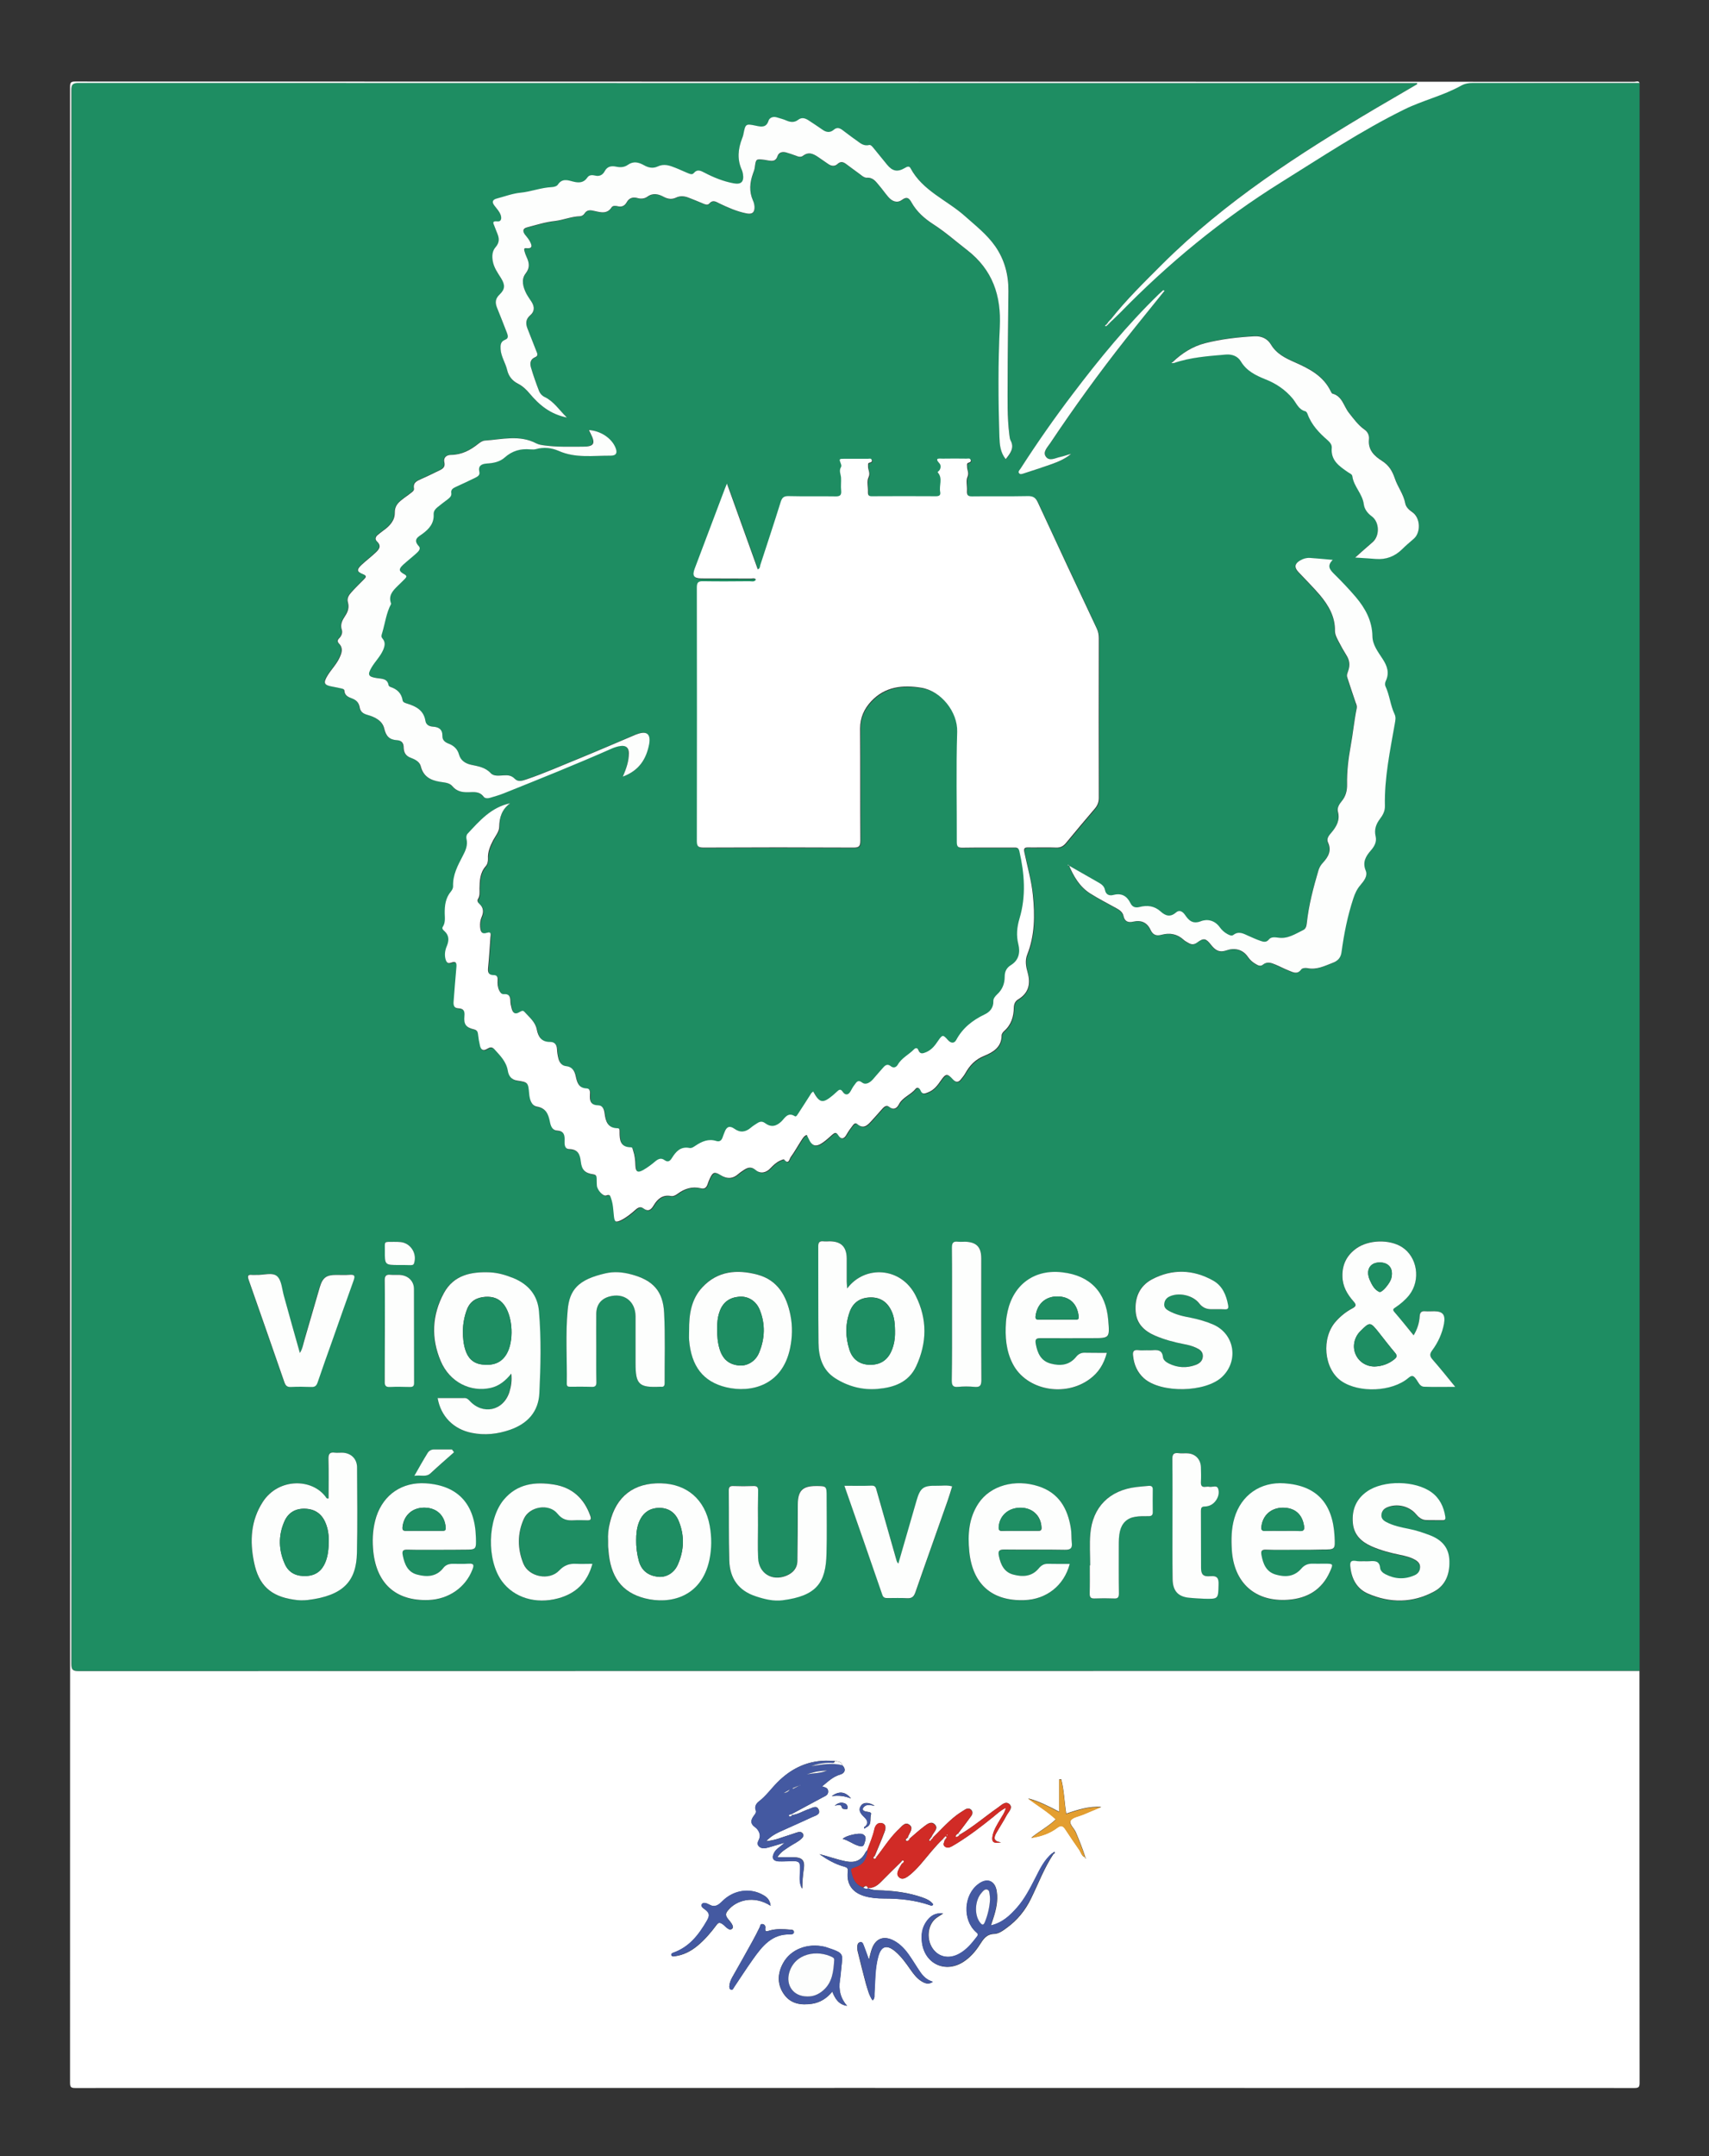 <?xml version="1.0" encoding="utf-8"?>
<!-- Generator: Adobe Illustrator 25.1.0, SVG Export Plug-In . SVG Version: 6.00 Build 0)  -->
<svg version="1.1" id="Calque_1" xmlns="http://www.w3.org/2000/svg" xmlns:xlink="http://www.w3.org/1999/xlink" x="0px" y="0px"
	 viewBox="0 0 1327.3 1674.1" style="enable-background:new 0 0 1327.3 1674.1;" xml:space="preserve">
<rect x="0" y="0" width="1327.3" height="1674.1" fill="#333333" stroke="none"/>
<style type="text/css">
	.st0{fill:#1E8D62;}
	.st1{fill:#FFFFFF;}
	.st2{fill:#FDFEFD;}
	.st3{fill:#D12B26;}
	.st4{fill:#4459A1;}
	.st5{fill:#E39E30;}
</style>
<g id="TFlP2g.tif">
	<g>
		<g>
			<path class="st0" d="M1273.4,64.4c0,411,0,822,0,1232.9c-404.1,0-808.1,0-1212.2,0.1c-4.4,0-5.7-0.9-5.7-5.6
				c0.1-407.3,0.1-814.5,0-1221.8c0-4.4,0.9-5.7,5.6-5.7c345,0.1,689.9,0.1,1034.9,0.1c1.6,0,3.2,0,4.7,0c0,0.6,0.1,0.9,0,0.9
				c-10.9,6.4-21.9,12.7-32.7,19.1c-59,34.9-116.3,71.9-165.2,120.6c-13.9,13.8-28,27.5-40.1,43c-0.5,0.6-1,1.1-1.6,1.7
				c-0.2,0.3-0.5,0.6-0.7,0.9c-0.3,0.4-0.6,0.8-1,1.1c-0.4,0.4-0.8,0.8-1.2,1.2c0.8,0.5,1.4,0.4,1.9-0.5c0.3-0.3,0.7-0.7,1-1
				c0.3-0.3,0.7-0.7,1-1c0.5-0.5,1-1,1.4-1.5c2-2,4.1-3.9,6.1-5.9c37.8-38.7,79.3-72.9,125.3-101.6c31.4-19.6,62.4-40.2,95.7-56.6
				c14.4-7.1,30.3-10.7,44.4-18.6c2.9-1.6,5.9-2,9.1-2C1187.2,64.4,1230.3,64.4,1273.4,64.4z M911.3,281.8c13.2-4.6,27-5.4,40.7-6.7
				c4.7-0.4,9.2,1.1,11.7,5.3c4.5,7.5,11.6,10.9,19.3,14c8,3.2,15.3,8.2,20.9,14.8c3,3.6,4.5,8.5,9.8,9.9c0.8,0.2,1.5,1.4,1.8,2.2
				c3.1,8.4,9,14.7,15.6,20.3c1.9,1.7,3.5,3.6,3.2,5.9c-1,9.7,5.7,14.2,12.4,18.8c1.4,0.9,3.4,1.6,3.6,3.3c1.2,8,7.9,13.7,8.9,21.8
				c0.5,3.9,3,7,6.2,9.3c6.1,4.4,6.3,15.2,0.5,20.2c-4.3,3.6-8.4,7.4-13.4,11.8c6,0.4,11.1,0.7,16.2,1.1c8,0.6,14.7-2,20.3-7.6
				c2.8-2.8,5.9-5.4,8.9-8c5.8-4.9,5.3-16.4-1-20.7c-2.6-1.7-5-4-5.5-6.8c-1.3-7.2-5.9-12.8-8.1-19.4c-1.9-5.9-4.6-10.2-9.9-13.6
				c-6-3.8-11-8.5-10.2-16.9c0.3-2.7-0.8-5.6-3.4-7.4c-5-3.4-8.5-8.3-12.2-13.1c-4-5.1-5-12.8-12.8-14.9c-0.6-0.2-1.1-1.3-1.4-2
				c-5.7-11.7-16.5-17.4-27.6-22.2c-7.5-3.3-14.4-6.6-18.8-14c-2.8-4.7-7.4-6.6-12.8-6.3c-13,0.7-25.9,2.2-38.4,5.4
				c-9.6,2.5-17.9,7.8-25.1,14.7c-0.4,0.1-1,0.1-0.6,0.7C910.2,282.1,910.9,281.9,911.3,281.8z M829.9,671.9
				c-0.2-0.2-0.3-0.5-0.5-0.7c-0.1,0.2-0.1,0.4-0.2,0.7c0.2,0,0.5-0.1,0.7-0.1c3.7,8.8,8.4,16.9,16.6,22.1
				c6.6,4.2,13.6,7.7,20.4,11.5c2.5,1.4,4.8,3,5.5,6.1c0.9,4.3,3.8,5.1,7.5,4.3c6.2-1.4,10.8,0.6,13.5,6.4c1.8,3.8,4.6,4.8,8.5,3.8
				c6.3-1.7,12.2-0.7,17.2,3.9c1,0.9,2.2,1.5,3.3,2.2c2.4,1.6,4.5,1.9,7.2-0.1c5.2-3.8,6.8-3.2,10.6,1.6c3,3.8,5.9,6.6,12.1,4.5
				c6-2.1,12.6-1.1,16.8,5.2c1.6,2.4,3.8,4.1,6.3,5.6c1.7,0.9,3.5,1.7,5.1,0.4c3.3-2.7,6.6-1.6,9.8-0.2c3.5,1.5,6.9,3.3,10.5,4.7
				c3.2,1.3,6.6,3.3,9.6-0.9c0.7-1,3.2-1.3,4.7-1c7.2,1.5,13.3-1.7,19.7-4.1c3.9-1.5,6.3-3.9,6.9-8.3c1.8-14.2,4.6-28.1,9.2-41.8
				c1.3-3.9,2.8-7.3,5.5-10.3c2.8-3.1,5.8-7,4.1-11.2c-2.7-6.6,0-11.2,4-15.7c2.7-3.1,4.7-6.7,3.7-10.9c-1.2-5.2,0.2-9.5,3.3-13.5
				c2.2-2.9,4-6.1,3.9-10c-0.6-21.7,4-42.8,7.7-64.1c0.4-2.4,1-4.8-0.2-7.3c-3.3-6.9-3.9-14.8-7.1-21.7c-0.5-1.1-0.3-2.8,0.2-3.9
				c3-6.4,1.1-11.8-2.4-17.3c-3.5-5.4-7.8-10.9-7.9-17.5c-0.2-12.1-5.5-21.8-12.9-30.5c-5.3-6.2-10.9-12.1-16.7-17.8
				c-3.3-3.3-6.1-6.3-1.2-11.1c-6.6-0.6-12-1.1-17.5-1.5c-2.9-0.2-5.6,0.6-8.1,2.1c-4.1,2.5-4.4,5.3-1.1,8.8
				c5.6,5.9,11.4,11.7,16.7,17.9c6.8,8,12,16.8,11.7,27.8c-0.1,2.9,1.3,5.5,2.7,8c2,3.8,4.2,7.6,6.4,11.3c2.3,3.7,2.7,7.4,1.3,11.4
				c-0.6,1.7-1.6,3.4-0.9,5.3c2.2,6.6,4.3,13.3,6.6,19.8c0.5,1.5,1.1,2.8,0.8,4.3c-2,9.8-2.9,19.7-4.7,29.4
				c-1.8,9.9-3.1,19.7-2.8,29.7c0.1,4.9-1.1,9.1-4.1,13c-1.9,2.4-3.7,5.2-3,8.2c1.7,6.7-0.9,11.6-5.1,16.3c-1.8,2.1-4,4.6-2.6,7.6
				c3,6.5,0.1,11.2-3.9,15.7c-1.6,1.8-2.8,3.6-3.5,5.9c-4,13.5-7.5,27.2-9.1,41.3c-0.2,2-0.9,4.2-2.7,5.1c-6.2,3-12.1,7-19.6,5.9
				c-2.5-0.4-5.4-0.7-7.1,1.4c-2,2.5-4.2,1.9-6.3,1.2c-3.3-1.1-6.5-2.6-9.7-4c-3.8-1.7-7.4-4-11.6-0.7c-1.4,1.1-3.2,0.1-4.7-0.7
				c-2.4-1.3-4.3-3.2-5.9-5.3c-3.8-5.3-9.6-6.5-14.7-4.6c-6.5,2.5-9.5-0.9-12.3-5c-2.1-3-4.6-3.9-7-1.8c-4.5,4-8.3,2.4-11.9-0.8
				c-4.9-4.4-10.4-5-16.3-3.5c-3.3,0.8-5.7-0.1-7.1-2.9c-2.8-5.7-7-8.1-13.4-6.4c-3.1,0.8-5.7-0.3-6.4-3.8c-0.6-3.2-3-4.7-5.4-6.1
				C845.1,680.6,837.5,676.3,829.9,671.9z M396.2,623.7c-14.8,3.2-23.8,13.7-32.8,24.2c-0.7,0.9-1,2.6-0.7,3.8
				c1.2,5-0.8,9.1-2.9,13.3c-3.8,7.4-7.9,14.7-7.5,23.4c0.1,1.4-0.7,3-1.6,4.1c-4.4,5-5,11-4.9,17.3c0,3.4,0.6,7-1.5,10.2
				c-1,1.4,0.3,2.5,1.3,3.4c3.7,3.3,3.6,7.1,1.9,11.4c-1.3,3.3-2,6.7-1.1,10.2c0.5,2.2,1.6,3.9,4.2,2.9c4.7-1.8,4.5,1,4.2,4.2
				c-0.7,8.6-1.3,17.2-2.1,25.9c-0.2,2.8,0.2,5.1,3.6,5.3c4.1,0.2,5.2,2,4.8,6.1c-0.7,6.5,1.3,8.7,7.6,10.3c2.2,0.5,2.8,1.8,3,3.9
				c0.3,3,0.8,5.9,1.5,8.8c0.7,3.1,2.5,4.2,5.5,2.4c2-1.2,3.7-1.9,5.7,0.3c4.4,4.9,9.2,9.4,10.4,16.6c0.6,3.8,2.6,6.9,7.3,7.7
				c8.5,1.3,8.5,1.5,9.3,10.3c0.4,4.4,1.5,9.1,6.1,9.9c7.1,1.3,8.8,6,10,11.8c0.7,3.2,1.8,6.5,5.6,6.8c5.4,0.4,5.9,3.6,5.8,7.9
				c-0.1,2.9,0,6.4,3.7,6.5c6.7,0.2,8.3,4.1,8.9,9.7c0.7,6.4,3.2,9,9.7,9.9c2.1,0.3,2.5,1.3,2.6,2.9c0.1,2,0,4,0.2,6
				c0.4,3.5,4.8,8.4,7.3,7.5c3-1.2,3.1,0.8,3.7,2.3c1.7,4.4,1.8,9.1,2.2,13.7c0.5,4.7,1.4,5.2,5.7,3.1c4.2-2.1,7.8-5.1,11.3-8.2
				c1.8-1.6,3.8-2.4,5.8-0.9c4,2.9,6.1,1.1,8.2-2.5c2.9-4.8,6.8-8.2,13.1-7.1c2,0.4,3.8-0.5,5.5-1.8c5.3-4,11.2-5.9,17.8-4.2
				c3,0.7,4.4-0.5,5.3-3c0.6-1.6,1.1-3.1,1.8-4.6c2.3-4.9,3.6-5.5,8.3-2.6c5.1,3.2,9.6,2.9,14.1-1.1c1.4-1.2,2.9-2.2,4.5-3.2
				c2.9-1.8,5.5-2.4,8.6,0.3c3.6,3.1,8.1,2.3,11.6-1.4c2.2-2.4,4.4-4.5,7.4-5.8c1-0.5,2.9-1.3,3.2-0.9c3.6,4.4,4.2-0.6,5.1-1.9
				c3-4.2,5.5-8.7,8.3-13c1.1-1.6,2-3.5,4.2-4.2c0.4,0.9,0.9,1.8,1.3,2.7c2.7,6.1,5.8,7,11.2,3.2c2.6-1.8,4.9-4,7.3-6.1
				c1.7-1.5,2.9-2.3,4.6,0.4c2.3,3.6,4.6,2.9,6.6-0.7c1.3-2.5,3-4.8,4.8-7c0.8-1,1.9-2.3,3.3-1c5.3,4.5,8.4,0.6,11.6-2.9
				c2.8-3.1,5.5-6.3,8.3-9.3c1.3-1.4,3.1-2.6,4.8-1.2c3.5,2.9,6,1.3,7.7-1.8c2.9-5.6,9.1-7.4,12.9-12c1.4-1.8,3.2-0.6,3.9,1.1
				c1.4,3.5,3.6,2.5,6,1.5c4.6-1.9,7.3-5.6,10-9.4c3.6-5.1,4.9-5.3,9-0.8c2.4,2.6,4.3,2.8,6.5,0c1.1-1.5,2.3-2.8,3.2-4.4
				c3.5-6.3,7.9-10.9,15-13.8c6.6-2.7,13.3-6.6,13.3-15.7c0-1.1,0.9-2.6,1.9-3.4c5.6-4.8,7.5-11.2,7.6-18.3c0.1-2.6,0.8-4.8,3.3-6.3
				c8-4.9,9.8-11.9,7.5-20.6c-1.3-4.6-2.3-9.4-0.4-14.2c5.9-15,6-30.6,4.4-46.2c-1.2-11.3-4.4-22.2-6.6-33.2
				c-0.7-3.4,0.2-3.9,3.2-3.8c7.2,0.2,14.3-0.1,21.5,0.1c3.4,0.1,5.5-1.1,7.6-3.6c7.4-9,14.9-17.9,22.5-26.8c2-2.4,3-4.8,3-8.1
				c-0.1-41.3-0.1-82.6,0-123.9c0-2.7-0.5-5.2-1.6-7.7c-15.3-32.6-30.7-65.3-45.8-98c-1.8-3.9-3.9-4.8-7.9-4.8
				c-14.3,0.2-28.6,0-43,0.2c-3.3,0-4.4-1-4.1-4.2c0.3-3.6-1-7.8,0.4-10.9c1.4-3.2-0.4-5.4-0.3-8c0-1.1-0.5-2.5,1-3
				c1.3-0.4,2.3-0.9,1.7-2.4c-0.6-1.3-2-0.8-3.1-0.8c-6.2,0-12.3-0.1-18.5,0c-2.4,0-7-1.2-2.4,3.9c1,1.1,1.1,3.8-0.5,5.5
				c-0.4,0.4-1.4,0.9-0.9,1.4c3.9,4.6,0.8,10.1,1.8,15c0.5,2.6-0.7,3.4-3.3,3.4c-16.5-0.1-33-0.1-49.4,0c-2.6,0-3.5-0.7-3.4-3.3
				c0.2-3.8-1.1-8.2,0.4-11.3c1.7-3.5-0.5-5.8-0.3-8.7c0.1-1-0.6-2.5,1.2-2.8c1.2-0.2,1.9-0.7,1.7-1.9c-0.4-1.7-1.8-1.1-2.9-1.1
				c-6-0.1-12,0-18,0c-4.7,0-4.6,0-3.1,4c0.3,0.7,0.4,1.9,0.1,2.4c-1.8,2.8-0.2,5.5,0,8.3c0.2,3.3-0.3,6.7,0.1,10
				c0.5,4-1.2,4.6-4.8,4.5c-12-0.2-24,0.1-36-0.2c-3.7-0.1-5.1,1.1-6.2,4.6c-5.1,16.3-10.5,32.6-15.8,48.9c-0.4,1.2-0.1,2.8-2,3.3
				c-7.9-21.9-15.7-43.8-23.9-66.5c-0.8,1.8-1.2,2.7-1.5,3.6c-7.9,20.8-15.7,41.7-23.6,62.5c-2.1,5.5-0.7,7.5,5.4,7.5
				c12.8,0,25.6,0,38.5,0.1c1.2,0,2.6-0.7,3.7,0.8c-1.2,2.1-3.3,1.3-4.9,1.3c-12,0.1-24,0.2-36,0c-3.7-0.1-5,0.7-5,4.8
				c0.1,65.6,0.1,131.2,0,196.8c0,4.1,1,5.3,5.2,5.2c38.8-0.2,77.6-0.2,116.4,0c4.7,0,5.4-1.5,5.4-5.6c-0.2-29,0-57.9-0.2-86.9
				c-0.1-8.4,3.1-15.3,8.6-21.1c10.8-11.5,24.5-12.9,39.1-10.5c15.1,2.4,28.2,18.6,27.7,34.3c-0.9,28.4-0.2,56.9-0.3,85.4
				c0,3.4,0.8,4.6,4.4,4.5c13.1-0.2,26.3-0.1,39.5-0.1c2.1,0,4-0.4,4.7,2.8c4,17.5,5.3,35,0.1,52.3c-2.1,6.9-2.7,13.1-0.9,19.9
				c1.6,6.4,0.4,12.4-5.7,16.2c-3.6,2.2-4.9,5.2-4.9,9.1c0,5.4-1.9,10-6,13.8c-1.5,1.4-2.9,3.1-2.8,5.1c0.2,5.1-2.8,8.5-6.7,10.3
				c-9.4,4.5-17.1,10.4-22.1,19.8c-1.6,2.9-4.1,2.8-6.5,0.1c-3.8-4.2-4.3-4.2-7.6,0.6c-2.5,3.6-5.1,7.1-9.2,8.8
				c-2.3,1-4.7,2.2-6.1-1.5c-0.7-1.7-2-2.1-3.5-0.6c-4,4.1-9.5,6.6-12.5,11.8c-1.2,2.1-3.3,3-5.5,1.2c-2.3-1.8-4-1-5.6,0.8
				c-2.8,3.1-5.5,6.3-8.2,9.4c-2.3,2.6-5.6,4.6-8.3,2.6c-3.7-2.7-4.6-0.1-6.1,1.8c-1.1,1.4-2,3.1-2.9,4.7c-1.7,3.2-4.1,3.7-6.1,0.7
				c-1.8-2.7-3-1.7-4.6-0.2c-1,0.9-1.9,1.8-3,2.7c-8,6.7-10.4,6.3-15.4-2.8c-0.5,0.4-1.1,0.8-1.5,1.3c-3.3,5-6.4,10.1-9.7,15.1
				c-0.8,1.2-1.8,3.6-3,2.8c-5.7-3.6-7.8,1.6-10.7,4.2c-4,3.6-7.9,4.5-12.4,1.2c-2.2-1.6-3.9-1.4-5.9-0.2c-1.8,1.1-3.7,2.3-5.3,3.7
				c-4.1,3.5-8.3,3.9-12.7,0.8c-3.7-2.6-6.1-1.6-7.6,2.5c-0.5,1.4-1.2,2.8-1.6,4.2c-0.8,2.5-2.3,3.6-4.9,2.8
				c-6-1.8-11.1,0.3-15.9,3.5c-1.5,1-3.1,2.3-5,1.9c-6.9-1.3-10.5,2.9-13.6,7.9c-1.5,2.4-3.1,3.4-5.6,1.6c-2.9-2.2-5.1-0.9-7.5,1.1
				c-2.8,2.4-5.7,4.6-8.9,6.4c-4.4,2.6-6.1,1.6-6.3-3.4c-0.1-3.9-0.5-7.6-1.7-11.3c-0.4-1-0.3-2.8-1.7-2.8c-8.3,0-8.9-5.5-8.9-11.7
				c0-1.3,0.4-3.1-1.6-3.1c-7.6-0.1-9.2-5.3-10-11.3c-0.4-3.1-1.3-6.4-5-6.5c-6-0.1-6.7-3.6-6.4-8.3c0.1-2.1,0-4.7-2.4-4.8
				c-6.5-0.3-7.6-4.8-8.7-9.7c-0.9-4-2.6-7.1-7.4-7.6c-3.4-0.3-5.2-2.9-6-5.9c-0.6-2.4-1-4.9-1.1-7.4c-0.2-3.4-1.9-5.5-5.2-5.5
				c-6.8,0.1-9.4-3.9-10.5-9.7c-1.2-6-5.9-9.5-9.6-13.7c-1.2-1.3-2.4-0.7-3.6,0.1c-4.1,2.6-5.7,0.3-6.5-3.4
				c-0.3-1.6-0.8-3.3-0.8-4.9c0-3.6-1-5.9-5.1-5.5c-2.1,0.2-2.9-1.4-3.6-2.9c-1.3-2.5-1.5-5.1-1.2-7.8c0.2-2.4-0.4-4.1-3-4.1
				c-4.2,0-4.8-2.3-4.4-5.9c0.8-7.8,1.2-15.6,1.8-23.4c0.1-1.9,0.9-4.7-2.5-3.6c-4.6,1.4-5.2-1.2-5.5-4.5c-0.2-2.7,0.1-5.3,1.2-7.8
				c1.6-3.7,1.5-7.1-1.7-10c-1.2-1.1-2-2.4-1.1-4c1.6-2.5,1.1-5.1,1.1-7.8c0.1-6.2,0.3-12.3,4.7-17.4c1.4-1.7,1.9-4,1.9-6.1
				c-0.2-5.2,1.7-9.7,4-14.2c1.7-3.4,4.6-6.9,4.7-10.3C387.8,634.4,389.9,628.3,396.2,623.7z M440.3,324.2c-6-5.8-10-12.4-17.1-15.7
				c-2-0.9-3.7-2.5-4.4-4.6c-2.3-6.1-4.5-12.1-6.3-18.3c-0.9-3-0.7-6.4,3.1-8c2.8-1.1,1.8-3,1-4.9c-2.3-5.9-4.6-11.7-6.9-17.6
				c-1.5-3.7-1.3-7.1,2-9.9c3.6-3.1,3.7-6.8,1.2-10.7c-1.4-2.1-2.8-4.1-4-6.3c-2.7-5.1-4.2-10.9-0.6-15.6c3.5-4.6,2.8-8.4,0.8-12.8
				c-0.7-1.5-1.3-3.1-1.7-4.7c-0.2-1-0.7-2.5,1.4-2.2c5.7,0.6,4.2-2.7,2.7-5.5c-1-1.9-2.5-3.5-3.8-5.2c-1.8-2.4-1.5-4.6,1.5-5.4
				c7.2-1.9,14.5-4.1,21.8-5c6.6-0.8,12.8-3.5,19.5-3.7c1.2,0,2.8-0.9,3.4-1.9c2.2-3.6,5.1-2.9,8.3-2.1c4.8,1.1,9.4,2.2,12.9-2.9
				c1-1.5,3-1.4,4.6-0.9c3.2,0.9,5.7-0.4,7.1-3c2-3.6,5.1-4.3,8.5-3.3c2.9,0.8,5.5,0.4,7.6-1.1c4.6-3.2,8.8-2.1,13,0.3
				c3,1.7,6.1,2,9.1,0.5c3.3-1.6,6.5-1.3,9.7-0.1c3.7,1.4,7.4,3,11.1,4.5c1.7,0.7,3.9,1.8,5.1,0.2c2.6-3.2,5.1-1.4,7.6-0.3
				c6.9,3.3,13.9,6.4,21.4,7.9c4.4,0.9,6.4-0.8,6.2-5.2c-0.1-1.6-0.6-3.3-1.2-4.8c-3-7-2.5-13.9,0-20.9c0.6-1.6,1.1-3.1,1.4-4.8
				c0.9-6.7,0.9-6.7,7.6-5.9c1.2,0.1,2.3,0.4,3.4,0.6c3,0.4,5.5,0.4,6.6-3.3c0.9-3,3.6-3.8,6.5-3.1c2.6,0.6,5.1,1.5,7.6,2.5
				c1.9,0.7,4.1,1.5,5.7,0.2c4.6-3.6,8.4-1.6,12.2,1.2c2.4,1.7,4.9,3.4,7.4,5.1c2.4,1.7,5.1,2.1,7.3,0c2.4-2.2,4.4-1.6,6.6,0
				c3,2.2,5.8,4.4,8.8,6.5c2.3,1.6,4.9,4.3,7.2,4.2c5-0.3,7,3,9.6,5.9c2.5,2.9,4.7,6.1,7.2,9c2.9,3.4,6.8,5,10.6,2.3
				c3.9-2.8,5.7-1.2,7.4,1.9c4.1,7.3,10.1,12.6,17.1,17.1c9.2,6,17.5,13.3,26.2,20c19.7,15.3,26.5,35.3,25.3,59.7
				c-1.4,28.4-1.2,56.9-0.3,85.4c0.2,5.8,0.7,11.9,4.9,17.2c3.6-4.6,7-8.7,3.7-14.7c-0.7-1.2-0.8-2.9-0.9-4.4
				c-1.7-13.4-1.3-26.9-1.3-40.4c0-23.6,0.4-47.3,0.6-70.9c0.1-12.6-2.8-24.4-10.2-34.8c-6.5-9.3-15.4-16.1-23.6-23.5
				c-14-12.6-32.8-19.6-42.3-37.3c-1-1.9-2.7-1.1-4.3-0.1c-5.7,3.4-9.7,2.6-13.9-2.6c-3.4-4.1-6.7-8.3-10.1-12.4
				c-1.1-1.3-2.4-3.2-3.9-2.8c-4.5,1.1-7.2-2-10.3-4c-3.6-2.4-7-5.1-10.4-7.7c-2.2-1.6-4.3-2.2-6.7-0.1c-2.8,2.4-5.7,2-8.7-0.1
				c-3.7-2.6-7.4-5-11.2-7.5c-2.5-1.7-5-2.2-7.8-0.1c-2.8,2.1-5.8,1.9-9,0.5c-2.4-1.1-5.1-1.6-7.6-2.5c-2.9-1-5.6,0.3-6.3,2.6
				c-1.8,5.4-5.2,4.9-9.4,4c-8.5-1.8-8.5-1.7-10.2,6.9c-0.2,1-0.5,1.9-0.9,2.8c-3.2,8.2-4,16.4-0.2,24.7c0.4,0.9,0.7,1.9,0.8,2.9
				c1,6.2-1.3,8.5-7.4,7.3c-7.9-1.5-15.2-4.6-22.4-8.2c-2.8-1.4-5.5-3.1-8.4,0.3c-1.4,1.6-3.5,0.5-5.1-0.2c-3.1-1.2-6.1-2.7-9.1-3.9
				c-4.5-1.8-8.9-3.4-13.9-1c-3.5,1.7-7,1-10.5-1c-4-2.3-8.1-3.4-12.6-0.3c-2.6,1.9-5.9,2.1-9.1,1.4c-3.7-0.8-6.8-0.2-8.9,3.6
				c-1.5,2.8-4,4.2-7.5,3.3c-2.1-0.5-4.5-0.6-5.9,1.5c-2.8,4.2-6.7,4.2-11,3.2c-4.2-1-8.6-2.7-11.9,2.3c-0.9,1.4-3.1,1.9-5,2
				c-8.1,0.4-15.8,3.5-23.9,4.3c-6.2,0.6-12.2,2.9-18.4,4.5c-3.6,0.9-4.2,2.9-1.9,5.7c1.8,2.2,3.7,4.3,4.7,7
				c0.9,2.4,0.7,5.5-2.4,5.1c-4.5-0.5-3.2,1.4-2.4,3.7c0.7,1.9,1.4,3.7,2.2,5.6c1.6,3.8,1.8,7.1-1.2,10.6c-2.6,3-2.9,6.9-2.3,10.9
				c0.9,5.1,3.8,9.1,6.5,13.4c3.3,5.2,3.2,8.4-1.1,12.5c-3.3,3.2-3.7,6.3-2.1,10.3c2.6,6.5,5.1,13,7.7,19.5c0.9,2.2,1.5,4.3-1.4,5.4
				c-3.6,1.4-3.7,4.3-3.5,7.4c0.4,5.8,3.8,10.6,5.1,16.1c1.1,4.8,4,8.4,8.4,10.6c3.6,1.8,6.4,4.6,9.1,7.7
				C418.8,314.4,427.3,321.6,440.3,324.2z M483.7,603c12.7-4.8,18.3-13.7,20.2-25.5c1.2-7.8-1.9-10.3-9.3-7.6
				c-0.8,0.3-1.5,0.6-2.3,0.9c-14.1,6-28.1,12.1-42.2,17.8c-13.8,5.6-27.5,11.7-41.7,16.5c-3,1-6.5,2.1-8.9-0.5
				c-2.6-2.7-5.4-2.9-8.6-2.7c-3.5,0.2-7.7,0.9-10.1-1.7c-4.3-4.6-9.8-5.3-15.2-6.5c-4.5-1-8.1-3.3-9.4-7.9c-1.3-4.5-4.4-7-8.3-8.6
				c-2.8-1.1-4.7-2.8-4.6-5.8c0.1-5.2-2.8-6.9-7.4-7.3c-2.9-0.2-5.4-1.4-5.8-4.5c-1.3-8.2-7.2-11.3-14.2-13.4
				c-1.5-0.5-3.2-0.9-3.5-2.5c-0.9-5.6-4.3-8.6-9.4-10.4c-0.6-0.2-1.4-0.8-1.5-1.3c-0.9-5.4-5.3-5-9.1-5.6c-6.7-1-7.5-2.5-4.1-8.3
				c2.7-4.7,6.8-8.5,9-13.6c1.3-3.2,2-6-0.5-8.8c-1.3-1.5-0.8-2.6-0.2-4.6c2.2-7.4,3.1-15.2,6.8-22.2c0.1-0.1,0-0.3,0-0.5
				c-2.2-6,1.4-9.8,5.1-13.5c1.9-1.9,3.8-3.7,5.7-5.6c1.3-1.4,1.9-2.4-0.6-3.6c-4.3-2.3-4.4-3.9-0.7-7.4c3.3-3,6.9-5.8,10.2-8.8
				c1.6-1.4,3.7-3.6,1.9-5.5c-4.8-5.2-0.5-7.2,2.8-9.6c5.3-3.7,9.2-8.1,8.7-15.2c-0.1-2.4,1.2-4.1,3-5.5c2.6-2.1,5.2-4.1,7.9-6.1
				c1.6-1.2,3.2-2.5,2.8-4.9c-0.4-2.7,1.2-3.8,3.4-4.7c5.2-2.3,10.3-4.7,15.3-7.2c1.7-0.9,3.7-1.9,3.1-4.5c-1-4.8,1.8-6.2,5.8-6.5
				c5.1-0.3,10-1.2,13.9-4.7c5.7-5.1,12.3-6.9,19.8-6.3c1.5,0.1,3.1,0.2,4.5-0.2c6.1-1.7,12.1-1,17.6,1.4
				c13.1,5.8,26.8,3.6,40.3,3.7c4.4,0,5.4-2.2,3.8-6.3c-3-7.4-11.5-13-20.6-13.6c0.5,0.9,0.9,1.8,1.3,2.7c4,7.8,2.7,10.2-6,10.2
				c-9.8,0-19.6,0.4-29.4-0.9c-2.3-0.3-4.7-0.6-6.7-1.6c-13.1-6.9-26.7-3.1-40.1-2.2c-1.7,0.1-3.5,1.3-4.9,2.4
				c-6.2,5.1-13,8.5-21.3,8.7c-3.1,0.1-6.1,1.7-5.2,5.7c0.8,3.4-0.9,5-3.5,6.2c-4.8,2.3-9.6,4.7-14.4,6.8c-3.3,1.4-6.5,2.6-5.7,7.3
				c0.3,1.7-1.2,2.6-2.4,3.6c-2.2,1.7-4.6,3.3-6.8,5.1c-3.3,2.6-5.7,5.3-5.7,10.3c0.1,6-4.1,10.3-8.8,13.7c-1.6,1.2-3.3,2.3-4.7,3.7
				c-1.5,1.4-2,3.2-0.3,4.8c3.8,3.5,1.5,6.3-1.2,8.8c-3.5,3.3-7.4,6.2-10.9,9.5c-3.8,3.6-3.6,5.2,1.2,7.1c3.3,1.3,2.3,2.5,0.7,4.1
				c-3.2,3.4-6.6,6.6-9.7,10c-1.9,2.1-3.5,4.6-2.7,7.7c1.1,3.9,0,7.2-2,10.4c-2.1,3.3-4.1,6.6-2.7,11.1c0.7,2.2-0.2,4.7-2,6.4
				c-1.6,1.5-1.5,2.8-0.2,4.2c3.3,3.6,2.1,7.2,0.4,11c-2.3,5-6.2,8.9-9.1,13.5c-3.9,6.3-3,7.8,4,9c2.1,0.4,4.3,0.8,6.3,1.3
				c1.1,0.3,2.5,0.4,2.6,1.9c0.2,3.8,3.2,5,5.9,5.9c3.4,1.2,5.4,3.2,5.9,6.7c0.6,3.6,2.7,5.1,6.2,6.1c5.7,1.6,11.6,4.5,12.9,10.5
				c1.4,6,4.1,8.7,9.8,9.1c3.6,0.2,5.2,2.1,5.3,5.8c0,3.7,1.6,6.5,5.6,7.9c3.3,1.2,6.8,2.9,7.7,6.6c2,7.9,7.5,10.8,14.8,12
				c3.4,0.6,7.5,0.6,9.7,3.4c3.4,4.2,7.6,4.8,12.5,4.7c4.2-0.1,8.6-0.8,11.8,3.5c1,1.4,3.3,1.4,5.2,0.8c3.5-1.1,7-2,10.4-3.4
				c28.2-11.3,56.4-22.6,84.2-34.9c2.1-0.9,4.4-1.6,6.7-1.9c4-0.5,6.3,1.2,6.3,5.6C488.4,590.9,486.6,596.6,483.7,603z
				 M339.9,1085.5c2.5,14.1,12.3,24.2,26.2,27c10.2,2.1,20.1,1.1,29.9-2.4c13.6-4.8,22-14,22.7-28.5c1-21.1,1.5-42.2-0.3-63.3
				c-1.1-12.6-8.2-21-19.8-25.9c-5.9-2.5-12-4.3-18.3-4.5c-14.5-0.6-28,2-35.7,16c-9.4,17-10.1,35.1-2.5,52.9
				c6.9,16.2,23.2,24.3,38.9,20.8c6.6-1.5,11.5-5.4,15.9-11.1c0.6,5.5,0,10-1.5,14.4c-4.7,14.7-20.7,18.1-31,6.6
				c-1.1-1.2-1.9-2.1-3.7-2C353.9,1085.6,346.9,1085.5,339.9,1085.5z M1097.9,1036.8c-5.3-6.4-10.2-12.4-15.2-18.4
				c-1.6-1.9-0.3-2.5,1-3.4c4-2.7,7.7-5.8,10.7-9.6c9.2-11.7,6.4-29.7-5.8-37.3c-9.8-6.1-25.6-5.6-35.1,1
				c-7.5,5.3-11.1,12.5-11,21.7c0.1,7.8,3.7,14,8.7,19.6c2.3,2.5,2,3.8-1,5.4c-4.7,2.5-8.9,5.8-12.5,9.8
				c-11.9,12.9-9.7,37.3,4.1,46.7c13.7,9.3,39.2,8.3,51.9-2.5c2.9-2.5,4.1-1.7,6,0.9c1.7,2.3,2.8,5.8,6.2,5.9
				c7.7,0.3,15.4,0.1,24.2,0.1c-6.3-7.7-11.7-14.5-17.5-21.1c-2.3-2.6-2.5-4.4-0.4-7.2c4.6-6.2,7.8-13.2,9.2-20.8
				c1.2-6.8-0.9-9.4-7.6-9.6c-2.3,0-4.7,0.2-7,0c-3.1-0.3-4.1,1.1-4.3,3.9C1102.3,1027,1100.9,1031.8,1097.9,1036.8z M658,1000.4
				c-0.2-2.5-0.3-3.9-0.4-5.4c0-6,0-12,0-18c-0.1-8.9-4.3-13.2-13.1-13.3c-1.7,0-3.3,0.2-5,0c-3-0.4-4,0.8-4,3.9
				c0.1,25-0.2,49.9,0.2,74.9c0.1,11,3,21.2,13.1,27.6c10,6.3,21,9.2,32.8,8.2c12.6-1.1,24-4.9,29.9-17.5
				c8.5-18.2,8.8-36.7-0.3-54.8C699.9,983.6,671.5,982.1,658,1000.4z M255.2,1163.4c-1.4,0.4-1.7-0.3-2.1-0.8
				c-10.7-15-37-15.1-49,3.4c-9.5,14.6-10.3,30.6-6.9,47c3.7,17.9,12.9,26.4,30.8,29c3.6,0.5,7.4,0.7,10.9,0.3
				c28.1-3.4,37.7-14.9,38.2-36.5c0.5-22.1,0.2-44.2,0.1-66.4c0-6.9-4.9-11.3-11.8-11.5c-1.8,0-3.7,0.2-5.5,0c-4-0.6-5,1.2-4.9,5
				C255.4,1143.2,255.2,1153.4,255.2,1163.4z M830.8,1214.3c-6,0-11.6,0-17.3,0c-2.9,0-5,1.5-6.8,3.6c-5.3,6.4-12.4,6.7-19.6,4.8
				c-7.1-1.9-9.9-7.7-11.3-14.4c-0.8-3.8,0.1-5.2,4.3-5.1c15.6,0.3,31.3-0.1,46.9,0.2c4.6,0.1,5.8-1.4,5.4-5.6
				c-0.4-3.6-0.1-7.3-0.7-10.9c-2.4-15.5-9.2-27.7-25.2-32.8c-18.2-5.9-37.4-0.6-46.5,13.2c-7.6,11.4-8.5,24.3-7.2,37.4
				c2.4,25.3,17.6,38.7,42.8,37.8C812.7,1241.8,826.4,1231.1,830.8,1214.3z M859.6,1050.4c-6.2,0-12,0-17.8,0c-2.5,0-4.5,1.3-6,3.2
				c-5.4,6.7-12.5,7.2-19.9,5.2c-7.6-2.1-10.2-8.2-11.5-15.4c-0.6-3.5,0.4-4.3,3.7-4.3c13.3,0.1,26.6,0,39.9,0c14,0,14,0,12.7-14.1
				c-1.9-21.7-14.1-34.4-35.5-37c-21.5-2.5-37.8,9-42.6,30.1c-0.6,2.7-1.1,5.6-1.3,8.4c-0.8,11.3,0,22.3,5.3,32.6
				c10.5,20.4,40.5,26.1,59.8,11.7C853.2,1065.7,857.5,1059.1,859.6,1050.4z M1007.7,1203.3c6.5,0,13,0,19.5,0c9.8,0,9.8,0,9.3-9.9
				c-1.3-26.2-14.1-39.8-39-41.5c-18.6-1.3-33.5,9.2-38.8,27c-2.4,8.1-2.5,16.4-2,24.7c1.6,25.6,18.3,40.6,43.9,38.7
				c14.6-1.1,26-7.7,32.2-21.6c2.9-6.4,2.8-6.4-4.3-6.4c-3.2,0-6.3,0.1-9.5,0c-3.4-0.1-6.1,1.2-8.3,3.8c-5.5,6.5-12.7,6.8-20.1,4.6
				c-7.3-2.2-9.8-8.4-10.9-15.3c-0.5-2.9,0.2-4.1,3.5-4C991.4,1203.4,999.6,1203.3,1007.7,1203.3z M341.3,1203.3c6.3,0,12.7,0,19,0
				c9.4,0,9.4,0,9.2-9.6c-0.7-25.9-14.1-40.2-39.1-41.9c-18.1-1.2-32.5,8.6-38.2,25.8c-2.6,8-3.2,16.3-2.6,24.7
				c1.9,26.8,17.4,41.1,43.2,40.1c15.6-0.6,28.7-9.8,34-23.6c1.2-3.1,1.5-4.9-2.9-4.6c-4.1,0.3-8.3,0.1-12.5,0.1
				c-2.8,0-5.4,0.9-7.1,3.1c-5.4,7-12.8,7.4-20.3,5.3c-7.3-2-9.9-8.1-11.3-15c-0.8-3.9,0.7-4.5,4-4.4
				C325,1203.4,333.2,1203.3,341.3,1203.3z M890.7,1048.4c-2.3,0-4.7,0.2-7-0.1c-3.5-0.4-4.3,1.2-3.9,4.3c0.8,6.9,3.2,12.9,8.4,17.5
				c13.2,11.8,47.9,11.2,60.8-1.1c13.2-12.5,9.6-33.4-7-40.6c-5.3-2.3-10.9-3.9-16.6-5.1c-6.1-1.3-12.4-2.4-18-5.6
				c-1.9-1.1-3.6-2.6-3.4-5.1c0.2-2.7,1.5-4.7,4-5.9c7.2-3.5,18.1-1.2,23.1,5.2c2.3,3,5.2,4.6,8.9,4.6c3.7,0.1,7.3-0.1,11,0.1
				c2.8,0.2,2.9-1.3,2.6-3.3c-1.4-7.9-4.5-15-11.6-19c-15.6-8.8-31.8-9.4-47.6-0.9c-9.5,5.1-13.4,14-12.6,24.8
				c0.7,9.6,6.6,15.2,15,18.8c7.2,3.1,14.8,5,22.4,6.6c3.3,0.7,6.5,1.4,9.5,2.8c2.8,1.3,5.4,3,5.3,6.5c0,3.7-2.4,5.7-5.6,6.9
				c-7.1,2.6-14,2.2-20.8-1.1c-2.2-1.1-4.3-2.8-4.6-5c-0.6-5.8-4.4-5.6-8.5-5.3C893.4,1048.5,892.1,1048.4,890.7,1048.4z
				 M1059.5,1212.2c-2.3,0-4.7,0.2-7,0c-3.4-0.4-4.2,1-3.9,4.2c0.9,9.5,5,17.4,13.7,21.2c17.2,7.5,34.8,7.4,51.4-1.6
				c9.5-5.1,12.6-14.7,11.8-25.2c-0.7-9.6-6.5-15.2-15.1-18.5c-5.3-2-10.6-3.8-16.2-4.9c-6-1.2-12.1-2.4-17.6-5.3
				c-2.3-1.2-4.1-2.8-3.8-5.8c0.3-2.7,1.8-4.5,4.3-5.6c7.7-3.3,17.3-1.1,22.6,5.3c2,2.4,4.3,4.3,7.5,4.5c4.3,0.2,8.7,0,13,0.1
				c2.1,0.1,2.5-0.8,2.2-2.7c-1.3-7.7-4.4-14.4-10.8-19c-12.6-9.1-37-9.5-49.8-0.7c-8.6,5.9-12.1,14.3-11.2,24.6
				c0.8,9.2,6.6,14.5,14.5,18.1c7.2,3.2,14.7,5.1,22.4,6.7c3.9,0.8,7.8,1.7,11.3,3.7c2.2,1.3,4,2.9,4,5.9c-0.1,3.1-1.7,5.1-4.3,6.2
				c-7.6,3.4-15.2,3-22.6-0.8c-2-1-3.9-2.7-4.1-4.8c-0.5-5.8-4.3-5.6-8.4-5.3C1062.1,1212.3,1060.8,1212.2,1059.5,1212.2z
				 M535.2,1032.9c0,2.5-0.2,5,0,7.5c1.7,20.4,10.9,32.3,28.7,36.6c19.6,4.8,43.7-1.5,49.7-30.2c1.8-8.5,2-17.2,0.3-25.8
				c-3-14.9-9.9-27.2-25.6-31.4c-15.7-4.2-30.9-3.1-42.8,9.8C536.8,1008.9,535.1,1020.7,535.2,1032.9z M472.3,1196.5
				c0,2.2-0.1,4.3,0,6.5c1.5,21.2,10.4,33.4,28.4,38c18.9,4.8,43.6-0.4,50-29.6c1.9-8.9,1.9-17.8,0.3-26.8
				c-3.6-20.3-17.5-32.3-37.9-32.9c-20.9-0.5-34.8,10.1-39.6,30.5C472.5,1186.8,472,1191.6,472.3,1196.5z M588.7,1184.2
				C588.7,1184.2,588.7,1184.2,588.7,1184.2c0-8.8-0.1-17.7,0-26.5c0-2.8-0.5-4.3-3.8-4.1c-5.1,0.3-10.3,0.2-15.5,0
				c-2.6-0.1-3.5,0.7-3.5,3.4c0.2,18.1-0.1,36.3,0.4,54.4c0.4,13.8,7.1,23.5,20.8,27.9c6.7,2.2,13.6,3.9,20.6,3
				c26.5-3.5,33.6-13.7,34.1-36.2c0.3-14.6,0.1-29.3,0.1-44c0-8.5,0-8.5-8.3-8.5c-10.4,0-14,3.7-14.1,14.2
				c-0.1,14.6-0.1,29.3-0.3,43.9c-0.1,5.8-3.4,9.5-8.7,11.6c-11.1,4.5-21.3-1.9-21.8-13.8C588.4,1201.2,588.7,1192.6,588.7,1184.2z
				 M463.1,1046.4c0-8.8-0.1-17.6,0-26.5c0.1-6.9,3.7-11.5,10-13.2c11.4-3.2,20.5,3.5,20.5,15.3c0.1,12.1,0,24.3,0,36.4
				c0,16.7,2.5,19.1,19.2,18.3c0.2,0,0.3,0,0.5,0c2.1,0.2,2.9-0.6,2.9-2.8c-0.1-18.1,0.4-36.3-0.4-54.4c-0.8-17.2-8.7-25.7-25.5-30
				c-6.7-1.7-13.5-2.3-20.2-0.8c-21,4.9-27.7,12.7-29.2,28.4c-1.8,19.1-0.4,38.2-0.7,57.4c0,2.3,1.4,2.2,3,2.2
				c5.3,0,10.7-0.2,16,0.1c3,0.1,4-0.9,4-3.9C462.9,1064,463.1,1055.2,463.1,1046.4z M460.1,1214.2c-4.4,0-8.4,0.2-12.4,0
				c-5.3-0.3-9.4,1.1-13.2,5.2c-7.7,8.1-23.5,5.1-27.8-5.3c-4.8-11.5-4.8-23.5,0.4-34.9c4.3-9.6,19.6-12.1,26.1-3.9
				c3.8,4.7,7.6,5.5,12.7,5.1c3.3-0.2,6.7-0.2,10,0c2.8,0.1,3.9-0.3,2.7-3.6c-4.8-13.4-14-21.7-28-24.1
				c-14.8-2.4-28.7-0.7-39.1,11.7c-12.9,15.3-13.5,47.1-1.4,63.4c9.4,12.7,26.2,17.9,43.6,13.2
				C447.2,1237.3,456.2,1228.7,460.1,1214.2z M655.8,1153.6c10.1,28.8,19.9,56.8,29.6,84.9c0.8,2.3,2.3,2.5,4.2,2.4
				c5-0.1,10-0.3,15,0.1c3.6,0.2,5.2-1.1,6.4-4.5c8.2-23.7,16.6-47.3,25-71c1.3-3.7,2.4-7.6,3.6-11.3c-4-1.2-8.1-0.5-12.2-0.5
				c-10.3-0.1-12.6,1.7-15.5,11.6c-4.7,16.2-9.4,32.5-14.1,48.8c-1.4-1.1-1.5-2.5-1.8-3.8c-5-17.6-10-35.2-15-52.7
				c-0.6-2-0.7-4.2-3.9-4C670.2,1153.8,663.4,1153.6,655.8,1153.6z M232.9,1050.5c-4.3-15-8.3-29.5-12.5-44
				c-1.6-5.4-1.8-12.4-5.4-15.7c-3.7-3.4-10.8-0.7-16.4-1c-1-0.1-2,0.1-3,0c-3.6-0.4-3.7,0.9-2.6,4c9.3,26.4,18.5,52.9,27.7,79.4
				c0.9,2.6,2,3.8,4.9,3.6c5.3-0.3,10.6-0.2,16,0c2.9,0.1,4-1,4.9-3.6c3.6-10.7,7.5-21.3,11.2-31.9c5.6-15.8,11.1-31.6,16.8-47.4
				c1.3-3.5,0.6-4.4-3-4.2c-3.5,0.2-7,0-10.5,0.1c-7.8,0-10.6,2.1-12.9,9.7c-4,13.5-7.8,27.1-11.8,40.6
				C235.5,1043.4,235.1,1046.9,232.9,1050.5z M910.6,1179.5c0,15.5-0.1,31,0,46.4c0.1,9.4,4.4,13.9,13.4,14.6
				c3.6,0.3,7.3,0.6,10.9,0.7c11.3,0.3,11.1,0.2,11.4-10.8c0.2-5-0.9-7.1-6.4-6.7c-5.5,0.5-7.2-1.3-7.2-6.4
				c-0.1-14.8,0-29.6-0.1-44.4c0-2.2,0.5-3.3,3-3.3c3.7,0,6.7-1.7,8.8-4.9c1.9-2.8,2.6-6.2,1.5-9.1c-1.1-2.8-4.4-0.9-6.7-1.3
				c-1-0.2-2-0.1-3,0c-2.9,0.4-3.7-1-3.6-3.7c0.2-3.8,0.1-7.7,0-11.5c-0.2-6.2-4.5-10.6-10.7-10.8c-2.2-0.1-4.4,0.2-6.5-0.1
				c-3.8-0.5-5.1,0.8-5,4.8C910.8,1148.6,910.6,1164.1,910.6,1179.5z M739.4,1020.3c0,17.1,0.1,34.3-0.1,51.4c0,3.7,0.7,5.5,4.9,5.1
				c4.1-0.4,8.3-0.4,12.5,0c4.2,0.4,5.6-0.8,5.6-5.3c-0.2-31.5-0.1-62.9-0.1-94.4c0-8.9-3.8-12.7-12.6-13c-1.8-0.1-3.7,0.2-5.5,0
				c-3.9-0.5-4.7,1.2-4.7,4.8C739.5,986,739.4,1003.2,739.4,1020.3z M846.7,1215.4c-0.1,0-0.2,0-0.4,0c0,7.3,0.1,14.6-0.1,22
				c-0.1,2.9,1,3.8,3.8,3.7c5-0.2,10-0.2,15,0c3.1,0.1,4-0.8,3.9-3.9c-0.2-12.3-0.1-24.6-0.1-36.9c0-3.8,0-7.6,0.9-11.4
				c1.5-6.4,5.5-10.2,11.8-11.2c3.4-0.6,7-0.5,10.4-0.5c2.2,0,3.4-0.5,3.3-3.1c-0.1-5.8-0.1-11.6,0-17.5c0-2.6-1.3-3.1-3.4-2.9
				c-3.1,0.3-6.3,0.5-9.4,0.9c-20.9,2.5-34,15.6-35.7,36.4C846.1,1199,846.7,1207.2,846.7,1215.4z M298.8,1033.1
				c0,13.1,0.1,26.3-0.1,39.4c0,3.1,0.7,4.5,4.1,4.3c5.1-0.3,10.3-0.2,15.5,0c2.3,0.1,3.2-0.7,3.2-3.1c-0.1-24.3,0-48.6-0.1-72.9
				c0-6.4-4.7-10.7-11.2-11c-2.3-0.1-4.7,0.2-7-0.1c-3.5-0.4-4.6,0.9-4.5,4.4C299,1007.1,298.9,1020.1,298.8,1033.1z M904.5,225.7
				c-0.5-0.1-1-0.4-1.1-0.3c-1.1,0.9-2.3,1.9-3.3,3c-24.5,23.8-46.1,50.1-66.7,77.3c-14.2,18.8-27.8,38.1-40.6,58
				c-0.7,1.1-2.1,2.3-1.4,3.5c0.9,1.6,2.7,0.7,4.1,0.3c5.8-1.9,11.7-3.8,17.5-5.8c6.7-2.3,13.4-4.6,19-9.3c-2.9,0.6-5.6,1.8-8.5,2.4
				c-3.7,0.8-8.5,3.6-11.1-0.2c-2.6-3.8,1.3-7.4,3.4-10.6c18.4-27.7,38-54.6,58.6-80.7C884.2,250.6,894.4,238.2,904.5,225.7z
				 M309.9,982.2c3,0,6,0,9,0c1.1,0,2.2,0.2,2.7-1.5c2.3-7.3-2.6-15.4-10.2-16.4c-1.8-0.2-3.6-0.2-5.5-0.2c-8,0.1-7-0.8-7,6.8
				C298.8,982.2,298.9,982.2,309.9,982.2z M352.6,1127.6c-0.5-0.7-1-1.5-1.5-2.2c-4.6,0-9.2,0-13.9,0c-2.2,0-4,1.1-5,2.8
				c-3.4,5.6-6.6,11.3-10.3,17.7c5-0.9,9,1.3,12.6-2C340.4,1138.3,346.6,1133,352.6,1127.6z"/>
			<path class="st1" d="M1273.4,64.4c-43.1,0-86.2,0-129.3,0c-3.2,0-6.2,0.4-9.1,2c-14.1,7.9-30,11.5-44.4,18.6
				c-33.3,16.4-64.2,37-95.7,56.6c-46,28.7-87.5,62.8-125.3,101.6c-2,2-4.1,3.9-6.1,5.9c-0.3-0.3-0.6-0.7-0.9-1
				c12.2-15.5,26.2-29.1,40.1-43c48.9-48.7,106.3-85.7,165.2-120.6c10.9-6.4,21.8-12.7,32.7-19.1c0.1,0,0-0.3,0-0.9
				c-1.6,0-3.1,0-4.7,0c-345,0-689.9,0-1034.9-0.1c-4.7,0-5.6,1.4-5.6,5.7c0.1,407.3,0.1,814.5,0,1221.8c0,4.7,1.3,5.6,5.7,5.6
				c404.1-0.1,808.1-0.1,1212.2-0.1c0,106.6,0,213.1,0.1,319.7c0,3.4-0.7,4.1-4.1,4.1c-403.6-0.1-807.2-0.1-1210.8,0
				c-3.4,0-4.1-0.7-4.1-4.1c0.1-516.6,0.1-1033.1,0-1549.7c0-3.4,0.7-4.1,4.1-4.1c403.6,0.1,807.2,0.1,1210.8,0.2
				C1270.7,63.5,1272.5,62.4,1273.4,64.4z M672.7,1418.8c4.8-1.9,2.7-6.8,3.8-10.1c0.7-2.2-3.2-1.7-5-2.5c-2.3-0.9-1.4-2.6,0.1-3.8
				c2.2-1.7,4.7-0.8,7.8-0.3c-4.2-2.8-8.5-3-10.4-0.5c-2.7,3.4-0.8,6.2,1.7,8.7c2.4,2.4,4.5,4.6,1.3,7.8c-1,0.3-1.2,0.9-0.7,1.7
				C671.7,1419.6,672.2,1419.2,672.7,1418.8z M843,1442.2c0,0.2-0.1,0.5-0.1,0.7c0.2,0,0.4,0,0.6-0.1c-0.2-0.2-0.4-0.4-0.5-0.6
				c-2.1-6.7-4.7-13.1-7.4-19.5c-1.3-3.2-5.6-6.5-4-9.3c1.5-2.5,6.3-3.2,9.6-4.6c4.7-2,9.4-3.9,14.1-5.9c-9.6-0.6-18.2,2.2-27.2,5.2
				c-1.5-9-1.6-18-3.9-26.7c-0.5,0-1,0.1-1.5,0.1c0,8.1,0,16.2,0,25.2c-8.4-4.4-16-8.3-24.2-10.4c7.2,5.4,14.9,9.9,21.6,16.2
				c-6,5.7-13.1,9.4-19.2,14.4c7.4-1.1,14.4-3.4,20.3-7.9c2.9-2.2,4.5-1.6,6.2,1.1c3.5,5.4,7.1,10.8,10.9,16.1
				C839.6,1438.4,840.1,1441.3,843,1442.2z M817.5,1438.9c-6.4,5.2-9.8,12.5-13.4,19.6c-4.1,8-8.2,16-14.2,22.8
				c-5.4,6.1-11.3,11.6-20.3,13.8c0.8-2.4,1.4-4.3,2-6.1c2.1-6.5,3.6-13.2,2.6-20.1c-1.1-8.6-7.3-11.1-14.2-6
				c-11.5,8.5-12.5,27.9-1.9,37.3c1.3,1.2,2.1,1.8,0.8,3.5c-3.9,5.2-8,10.2-13.9,13.4c-7.8,4.2-15.7,2.6-20.4-3.9
				c-5.1-7.1-4.3-17.9,1.8-23.3c1.6-1.4,3.7-2.5,6.2-4.2c-6.2-0.6-9.9,2-12.7,5.9c-3.8,5.1-4.6,11-3.7,17.1
				c2.3,16.4,18.3,23.6,32.2,14.5c5.2-3.4,9.3-8.1,12.6-13.3c2.7-4.2,5.1-8.1,11.1-8.3c3.6-0.1,6.8-2.5,9.8-4.7
				c8.3-6,14.5-13.7,18.9-22.8c5.7-11.6,10.2-23.8,17.4-34.6c0.8-0.3,1.4-0.7,0.8-1.7C818.4,1438.1,817.9,1438.5,817.5,1438.9z
				 M615.1,1409.3c-0.1-0.2-0.2-0.5-0.4-0.7c8.2-4.4,16.3-8.8,24.5-13.2c1.9-1,4-1.7,4-4.4c0-3.1-2.7-3.2-4.7-4
				c4.4-3.6,8.3-7.5,14.1-9.2c3.5-1,4.8-4,1.5-7.3c-0.7-3.2-3.6-2.7-5.8-3.3c-1.3,0-2.7,0-4-0.1c-16.2-0.7-29.7,5.8-40.6,16.9
				c-4.8,4.9-8.7,10.5-14.3,14.7c-2,1.5-3.4,3.9-2.4,6.6c0.7,2-0.3,3-1.3,4.3c-2.4,3.2-3.4,6.1,1,9.2c2.1,1.5,4.1,4.8,3.4,7.8
				c-0.6,2.3-2.8,4.5-0.7,6.8c2,2.2,4.9,1.7,7.5,1c3.8-1,7.6-2.2,12.5-3.7c-3.3,3.3-6.5,4.7-8.1,7.8c-2.1,4-0.8,6.5,3.7,6.7
				c3.3,0.1,6.6-0.1,10-0.2c5.8-0.2,6.7,0.8,6.5,6.5c-0.2,5-1.2,10.1,1.6,14.9c0.1-5.1,0.4-10.2,1.2-15.2c1-6.8-1.2-9.1-8.1-9.2
				c-3.9-0.1-7.7,0-12.4,0c2.8-4.4,6.4-6.2,9.6-8.4c3-2,6.5-3.5,9.1-6c0.9-0.9,2-1.9,1.3-3.5c-0.8-1.6-2.2-2-3.8-1.6
				c-2.4,0.6-4.7,1.6-7.1,2.3c-5.4,1.6-10.6,4.1-17.8,4.7c3.7-3.8,7-5.6,10.4-7.2c8.4-3.9,17-7.6,25.4-11.5c2.4-1.2,6.8-1.9,4.9-5.9
				c-1.7-3.6-4.9-1.1-7.5-0.3C623.7,1406.1,619.8,1408.8,615.1,1409.3z M680.6,1442c-0.4-0.4-0.8-0.8-1.1-1.2
				c2.5-6.1,5.2-12.2,7.5-18.4c0.9-2.4,1.6-5.7-1.8-6.8c-3.4-1-5.4,1.9-6,4.6c-1.1,5.6-3.5,10.7-5.4,16c-0.6,0.8-1.4,1.5-1.8,2.3
				c-3.2,6.2-8.2,8-15,6.7c-7-1.4-13.7-3.9-20.6-5.6c6,4.2,12.2,7.8,19.3,9.7c2.2,0.6,3,1.3,2.7,4c-1.1,9.7,3.7,16.2,13.1,18.9
				c4.8,1.4,9.8,1.8,14.8,1.8c12.2,0,24.2,1.2,35.8,5.2c0.9,0.3,1.9,1,2.6-0.7c-2.2-3-5.6-4.3-9-5.5c-9.7-3.3-19.7-4.7-29.8-5.2
				c-4-0.2-8.2,0.1-12-1.9c4.1,0.2,7.2-1.6,10-4.4c5.2-5.3,10.5-10.5,15.8-15.7c0.3,0.3,0.7,0.6,1,0.9c-0.9,1.4-1.8,2.8-2.5,4.3
				c-1,2.1-2,4.5,0,6.5c2.2,2.1,4.6,1,6.8-0.5c3.8-2.7,7-6.1,10.1-9.6c5.7-6.6,11-13.7,17.4-19.7c0.4,0.3,0.9,0.7,1.3,1
				c-0.4,1.7-1.8,3.5,0.1,5c1.8,1.4,3.8,0.7,5.6-0.3c1.2-0.7,2.3-1.3,3.4-2c10.2-6.3,19.7-13.6,29-21.1c2.8-2.3,5.3-4.8,9.4-6.7
				c-0.9,3.7-2.8,6.2-4.4,8.9c-2.4,4.2-5.1,8.2-6,13c-0.9,4.7,0.8,6,6.6,4.9c-6.3-0.7-5.6-3.9-3.6-7.4c2.5-4.5,5.4-8.8,7.8-13.3
				c1.4-2.8,5.3-6,2.4-8.8c-3.1-3-6.3,0.7-9.1,2.6c-9.9,6.9-19.1,14.9-29.6,21c-0.4-0.3-0.8-0.7-1.2-1c3.4-4.5,6.8-8.9,10.1-13.5
				c1.1-1.4,1.4-3.2,0.2-4.6c-1.3-1.6-3.3-1.5-5-0.4c-2.4,1.5-4.8,3-7,4.7c-6.6,5.1-12,11.3-18,17.1c-0.3-0.3-0.6-0.6-0.9-1
				c0.3-0.6,0.6-1.1,1-1.7c1.3-2.3,4.2-4.7,1.5-7.5c-2.7-2.9-5.7-0.5-8,1.2c-4.1,3.1-7.9,6.5-11.8,9.9c-0.4-0.4-0.8-0.8-1.2-1.2
				c1-3.3,5-7.1,1.1-9.8c-3.7-2.6-6.2,2.1-8.9,4.3c-0.3,0.2-0.5,0.5-0.7,0.7C690.5,1427.9,686,1435.3,680.6,1442z M657.9,1557.4
				c-5.2-5.8-6.7-12.5-5.6-19.9c0.4-3,0.7-5.9,1-8.9c1.1-11.9,2.9-11.9-11.8-16.7c-0.3-0.1-0.6-0.2-1-0.3
				c-13.4-3.1-26.5,1.9-32.4,12.8c-4.4,8.1-4.6,16.5,0.8,24.1c5.3,7.5,13.4,8.6,21.9,7.3c6.3-1,11.4-4.3,15.6-9.4
				C648.6,1551.9,651.3,1556.4,657.9,1557.4z M598.5,1479.7c-0.5-4.5-2.8-6.7-5.7-8.3c-10-5.7-22.8-4-31.6,4.7
				c-3.3,3.3-6,5.2-10.5,2.6c-1.6-0.9-4.4-1.9-5.5-0.2c-1.2,2,1.5,3.4,2.9,4.5c3.1,2.5,3.2,4.5,1.1,8.2c-6.3,10.9-13.6,20.5-26,24.9
				c-0.9,0.3-2.1,0.8-1.6,2.1c0.4,1.2,1.7,0.8,2.6,0.7c6.6-0.9,12.3-3.8,17.4-8c5.7-4.7,10.4-10.2,14.8-16.1c1.4-2,2.4-2.4,4.7-0.9
				c2.4,1.6,5.2,5.9,7.6,3.6c1.9-1.9-1.7-5.6-3.5-7.9c-2.1-2.7-1.5-4.4,0.6-6.7C572.1,1475.4,585.3,1471.3,598.5,1479.7z
				 M677.7,1553.2c2.1-1.8,1.3-3.9,1.4-5.8c0.6-9.4,0.3-19,2.9-28.2c2.3-8.3,6.6-9.6,13.3-4c4.7,4,8.3,9.1,11.8,14.1
				c2.4,3.4,4.9,6.8,8.5,9c2.7,1.6,5.5,2.9,8.8,0.4c-4.4-1.3-7.3-4-9.6-7.3c-2.8-4.1-5.3-8.4-8.2-12.5c-3.3-4.8-7.1-9.2-12.4-12.1
				c-7.8-4.2-14.2-1.8-17.1,6.4c-0.9,2.4-1.4,5-2.3,8.5c-1.5-4.3-2.7-7.7-4-11c-0.5-1.3-0.9-3.2-3-2.7c-1.7,0.5-2,2.1-2,3.7
				c0,1,0,2,0.2,3c2.1,8.5,4.2,17.1,6.5,25.6C673.9,1544.7,674.9,1549.2,677.7,1553.2z M566.5,1541.4c-0.2,1.4-0.2,2.9,1.2,3.4
				c1.4,0.5,1.8-1,2.5-2c4.8-7.2,9.5-14.4,14.5-21.5c7.2-10.2,14.8-20,29.3-19.4c1.1,0,2.6-0.4,2.6-1.8c0-1.8-1.7-1.9-3-1.9
				c-5.3-0.4-10.6-0.8-15.8,0.7c-1.8,0.5-4,1.7-3.4-2.1c0.2-1.3-0.6-2.7-2.1-2.9c-2-0.3-1.7,1.4-2.3,2.5c-1.8,3.7-3.7,7.4-5.7,11
				c-5.1,9.3-10.3,18.6-15.6,27.8C567.6,1537.2,566.8,1539.2,566.5,1541.4z M654.5,1427.8c4.4,1.1,7.6,3.8,11.5,5.1
				c1.8,0.6,4.4,1.7,5.3-1.5c0.7-2.5,2.4-5.5-1.4-7.3C667.3,1422.9,656.7,1425.2,654.5,1427.8z M660.9,1396.4
				c-4.3-5.4-9.3-6-14.9-1.8C651.4,1393.8,656.2,1394.5,660.9,1396.4z M648.3,1402c3.1-0.7,4.9-1.3,5.6,1.5c0.3,1.3,2.2,1.1,3.5,1.2
				c0.8,0.1,0.9-0.8,0.9-1.4c-0.1-1.4-0.8-2.5-2.1-3C653.8,1399.3,651.5,1399.3,648.3,1402z"/>
			<path class="st1" d="M396.2,623.7c-6.3,4.6-8.4,10.8-8.5,18.4c0,3.5-2.9,7-4.7,10.3c-2.3,4.5-4.3,9-4,14.2
				c0.1,2.2-0.4,4.5-1.9,6.1c-4.4,5.1-4.6,11.2-4.7,17.4c0,2.6,0.4,5.3-1.1,7.8c-1,1.5-0.1,2.9,1.1,4c3.2,2.9,3.3,6.3,1.7,10
				c-1.1,2.5-1.4,5.1-1.2,7.8c0.3,3.3,0.9,6,5.5,4.5c3.4-1.1,2.7,1.7,2.5,3.6c-0.6,7.8-1,15.6-1.8,23.4c-0.4,3.6,0.2,5.9,4.4,5.9
				c2.6,0,3.2,1.7,3,4.1c-0.2,2.7,0,5.3,1.2,7.8c0.8,1.5,1.6,3,3.6,2.9c4.1-0.4,5.1,2,5.1,5.5c0,1.6,0.4,3.3,0.8,4.9
				c0.8,3.7,2.4,6,6.5,3.4c1.2-0.7,2.4-1.4,3.6-0.1c3.7,4.2,8.4,7.7,9.6,13.7c1.1,5.8,3.7,9.8,10.5,9.7c3.3,0,5,2.1,5.2,5.5
				c0.1,2.5,0.5,5,1.1,7.4c0.8,3.1,2.7,5.6,6,5.9c4.7,0.5,6.5,3.6,7.4,7.6c1.1,4.9,2.1,9.5,8.7,9.7c2.4,0.1,2.6,2.7,2.4,4.8
				c-0.3,4.7,0.4,8.2,6.4,8.3c3.7,0.1,4.6,3.4,5,6.5c0.8,6,2.4,11.2,10,11.3c1.9,0,1.6,1.8,1.6,3.1c0,6.2,0.6,11.7,8.9,11.7
				c1.3,0,1.3,1.8,1.7,2.8c1.2,3.6,1.6,7.4,1.7,11.3c0.2,5,1.8,6,6.3,3.4c3.1-1.8,6.1-4,8.9-6.4c2.4-2,4.6-3.2,7.5-1.1
				c2.5,1.8,4.1,0.8,5.6-1.6c3.1-5,6.7-9.2,13.6-7.9c1.9,0.4,3.4-0.9,5-1.9c4.8-3.2,9.9-5.4,15.9-3.5c2.6,0.8,4.1-0.4,4.9-2.8
				c0.4-1.4,1.1-2.8,1.6-4.2c1.5-4.1,3.9-5.1,7.6-2.5c4.4,3.2,8.6,2.7,12.7-0.8c1.6-1.4,3.5-2.5,5.3-3.7c2-1.2,3.7-1.4,5.9,0.2
				c4.5,3.3,8.4,2.5,12.4-1.2c2.8-2.6,5-7.8,10.7-4.2c1.1,0.7,2.2-1.7,3-2.8c3.3-5,6.5-10.1,9.7-15.1c0.3-0.5,1-0.8,1.5-1.3
				c5,9.1,7.4,9.5,15.4,2.8c1-0.9,2-1.8,3-2.7c1.6-1.5,2.8-2.5,4.6,0.2c2,2.9,4.4,2.5,6.1-0.7c0.9-1.6,1.7-3.2,2.9-4.7
				c1.5-1.9,2.5-4.5,6.1-1.8c2.7,2,6,0,8.3-2.6c2.7-3.1,5.4-6.3,8.2-9.4c1.6-1.8,3.3-2.6,5.6-0.8c2.2,1.8,4.3,0.9,5.5-1.2
				c3-5.2,8.5-7.7,12.5-11.8c1.5-1.5,2.8-1.2,3.5,0.6c1.4,3.6,3.8,2.4,6.1,1.5c4.2-1.8,6.8-5.2,9.2-8.8c3.3-4.8,3.8-4.9,7.6-0.6
				c2.4,2.7,4.9,2.8,6.5-0.1c5-9.3,12.7-15.3,22.1-19.8c3.9-1.8,6.9-5.2,6.7-10.3c-0.1-2,1.4-3.7,2.8-5.1c4.1-3.7,6-8.3,6-13.8
				c0-3.9,1.3-6.9,4.9-9.1c6.1-3.8,7.3-9.8,5.7-16.2c-1.7-6.8-1.1-13.1,0.9-19.9c5.2-17.3,3.9-34.8-0.1-52.3
				c-0.7-3.2-2.6-2.8-4.7-2.8c-13.2,0-26.3-0.1-39.5,0.1c-3.6,0.1-4.4-1.1-4.4-4.5c0.1-28.5-0.6-57,0.3-85.4
				c0.5-15.6-12.6-31.8-27.7-34.3c-14.6-2.4-28.3-1-39.1,10.5c-5.5,5.9-8.6,12.7-8.6,21.1c0.2,29,0,57.9,0.2,86.9
				c0,4.2-0.7,5.7-5.4,5.6c-38.8-0.2-77.6-0.2-116.4,0c-4.2,0-5.2-1.1-5.2-5.2c0.1-65.6,0.1-131.2,0-196.8c0-4.1,1.3-4.9,5-4.8
				c12,0.2,24,0.1,36,0c1.6,0,3.7,0.8,4.9-1.3c-1.1-1.5-2.5-0.8-3.7-0.8c-12.8-0.1-25.6,0-38.5-0.1c-6.1,0-7.4-2.1-5.4-7.5
				c7.9-20.8,15.7-41.6,23.6-62.5c0.3-0.9,0.8-1.8,1.5-3.6c8.2,22.7,16,44.6,23.9,66.5c1.9-0.5,1.6-2.1,2-3.3
				c5.3-16.3,10.7-32.5,15.8-48.9c1.1-3.5,2.5-4.7,6.2-4.6c12,0.3,24,0,36,0.2c3.5,0.1,5.2-0.5,4.8-4.5c-0.4-3.3,0.1-6.7-0.1-10
				c-0.2-2.8-1.8-5.4,0-8.3c0.4-0.6,0.2-1.7-0.1-2.4c-1.5-4-1.6-4,3.1-4c6,0,12,0,18,0c1,0,2.5-0.6,2.9,1.1c0.3,1.2-0.5,1.7-1.7,1.9
				c-1.7,0.3-1.1,1.8-1.2,2.8c-0.2,2.8,2,5.2,0.3,8.7c-1.5,3.1-0.2,7.5-0.4,11.3c-0.1,2.7,0.8,3.4,3.4,3.3c16.5-0.1,33-0.1,49.4,0
				c2.6,0,3.8-0.8,3.3-3.4c-1-5,2.2-10.4-1.8-15c-0.5-0.5,0.5-0.9,0.9-1.4c1.6-1.7,1.5-4.4,0.5-5.5c-4.6-5,0.1-3.8,2.4-3.9
				c6.2-0.1,12.3-0.1,18.5,0c1.1,0,2.5-0.5,3.1,0.8c0.7,1.5-0.4,2-1.7,2.4c-1.5,0.5-1,1.9-1,3c-0.1,2.6,1.7,4.8,0.3,8
				c-1.4,3-0.1,7.2-0.4,10.9c-0.2,3.2,0.8,4.3,4.1,4.2c14.3-0.2,28.6,0.1,43-0.2c3.9-0.1,6.1,0.9,7.9,4.8
				c15.1,32.7,30.4,65.4,45.8,98c1.2,2.5,1.6,5,1.6,7.7c-0.1,41.3-0.1,82.6,0,123.9c0,3.2-1,5.7-3,8.1c-7.6,8.9-15.1,17.8-22.5,26.8
				c-2.1,2.5-4.2,3.7-7.6,3.6c-7.1-0.3-14.3,0-21.5-0.1c-3-0.1-3.9,0.5-3.2,3.8c2.3,11.1,5.5,22,6.6,33.2
				c1.6,15.7,1.5,31.3-4.4,46.2c-1.9,4.8-0.9,9.6,0.4,14.2c2.4,8.8,0.5,15.8-7.5,20.6c-2.4,1.5-3.2,3.7-3.3,6.3
				c-0.1,7.1-2,13.4-7.6,18.3c-0.9,0.8-1.9,2.2-1.9,3.4c0,9.1-6.7,13-13.3,15.7c-7.1,2.8-11.5,7.5-15,13.8c-0.9,1.6-2.1,3-3.2,4.4
				c-2.1,2.8-4.1,2.6-6.5,0c-4.1-4.5-5.4-4.4-9,0.8c-2.7,3.9-5.4,7.6-10,9.4c-2.5,1-4.6,2-6-1.5c-0.7-1.7-2.5-2.9-3.9-1.1
				c-3.7,4.6-10,6.4-12.9,12c-1.6,3.1-4.1,4.7-7.7,1.8c-1.7-1.4-3.5-0.2-4.8,1.2c-2.8,3.1-5.5,6.3-8.3,9.3
				c-3.2,3.5-6.4,7.4-11.6,2.9c-1.4-1.2-2.6,0.1-3.3,1c-1.7,2.2-3.4,4.5-4.8,7c-2,3.7-4.3,4.3-6.6,0.7c-1.7-2.7-2.9-1.8-4.6-0.4
				c-2.4,2.1-4.7,4.3-7.3,6.1c-5.4,3.8-8.5,2.9-11.2-3.2c-0.4-0.9-0.9-1.8-1.3-2.7c-2.2,0.7-3.1,2.6-4.2,4.2
				c-2.8,4.3-5.3,8.9-8.3,13c-1,1.3-1.5,6.3-5.1,1.9c-0.3-0.4-2.2,0.4-3.2,0.9c-2.9,1.3-5.2,3.5-7.4,5.8c-3.5,3.8-8,4.5-11.6,1.4
				c-3.1-2.6-5.7-2.1-8.6-0.3c-1.5,1-3.1,2-4.5,3.2c-4.4,4-8.9,4.3-14.1,1.1c-4.7-2.9-6-2.3-8.3,2.6c-0.7,1.5-1.3,3.1-1.8,4.6
				c-0.9,2.5-2.3,3.8-5.3,3c-6.6-1.6-12.5,0.3-17.8,4.2c-1.7,1.3-3.5,2.2-5.5,1.8c-6.3-1.1-10.2,2.3-13.1,7.1
				c-2.1,3.6-4.2,5.4-8.2,2.5c-2-1.5-4-0.7-5.8,0.9c-3.5,3.1-7.1,6.1-11.3,8.2c-4.3,2.1-5.2,1.6-5.7-3.1c-0.5-4.6-0.6-9.3-2.2-13.7
				c-0.6-1.5-0.6-3.5-3.7-2.3c-2.4,0.9-6.9-4-7.3-7.5c-0.2-2-0.1-4-0.2-6c-0.1-1.6-0.5-2.6-2.6-2.9c-6.4-0.9-9-3.5-9.7-9.9
				c-0.6-5.6-2.2-9.5-8.9-9.7c-3.8-0.1-3.8-3.7-3.7-6.5c0.2-4.3-0.4-7.5-5.8-7.9c-3.8-0.2-5-3.6-5.6-6.8c-1.2-5.8-2.9-10.5-10-11.8
				c-4.5-0.8-5.7-5.6-6.1-9.9c-0.8-8.8-0.8-9-9.3-10.3c-4.8-0.7-6.7-3.9-7.3-7.7c-1.2-7.1-6-11.7-10.4-16.6c-2-2.2-3.7-1.5-5.7-0.3
				c-2.9,1.8-4.8,0.7-5.5-2.4c-0.7-2.9-1.2-5.9-1.5-8.8c-0.2-2.1-0.8-3.3-3-3.9c-6.3-1.5-8.2-3.8-7.6-10.3c0.4-4.1-0.6-5.9-4.8-6.1
				c-3.4-0.2-3.8-2.5-3.6-5.3c0.7-8.6,1.3-17.2,2.1-25.9c0.3-3.2,0.5-6-4.2-4.2c-2.6,1-3.6-0.7-4.2-2.9c-0.9-3.5-0.3-7,1.1-10.2
				c1.7-4.2,1.8-8.1-1.9-11.4c-1-0.9-2.2-2-1.3-3.4c2.1-3.2,1.6-6.8,1.5-10.2c-0.1-6.3,0.6-12.2,4.9-17.3c0.9-1.1,1.7-2.7,1.6-4.1
				c-0.3-8.8,3.7-16.1,7.5-23.4c2.2-4.2,4.1-8.3,2.9-13.3c-0.3-1.2,0-3,0.7-3.8C372.4,637.4,381.4,626.8,396.2,623.7z"/>
			<path class="st2" d="M440.3,324.2c-13-2.6-21.5-9.8-28.9-18.6c-2.6-3.1-5.4-5.8-9.1-7.7c-4.4-2.2-7.3-5.8-8.4-10.6
				c-1.3-5.5-4.7-10.3-5.1-16.1c-0.2-3.1-0.1-6,3.5-7.4c2.9-1.1,2.2-3.2,1.4-5.4c-2.6-6.5-5-13-7.7-19.5c-1.6-4-1.3-7.1,2.1-10.3
				c4.2-4.1,4.3-7.3,1.1-12.5c-2.6-4.2-5.6-8.2-6.5-13.4c-0.7-4-0.4-7.9,2.3-10.9c3-3.5,2.8-6.8,1.2-10.6c-0.8-1.8-1.4-3.7-2.2-5.6
				c-0.9-2.3-2.1-4.2,2.4-3.7c3.1,0.3,3.3-2.7,2.4-5.1c-1-2.7-3-4.8-4.7-7c-2.3-2.9-1.7-4.8,1.9-5.7c6.1-1.6,12.1-3.9,18.4-4.5
				c8.1-0.8,15.7-3.9,23.9-4.3c1.9-0.1,4.1-0.6,5-2c3.3-5,7.7-3.4,11.9-2.3c4.4,1.1,8.2,1,11-3.2c1.4-2.1,3.9-2,5.9-1.5
				c3.5,0.9,6-0.5,7.5-3.3c2-3.8,5.2-4.4,8.9-3.6c3.3,0.7,6.5,0.5,9.1-1.4c4.4-3.1,8.5-2,12.6,0.3c3.5,2,7,2.6,10.5,1
				c5-2.4,9.4-0.8,13.9,1c3.1,1.2,6.1,2.7,9.1,3.9c1.7,0.7,3.8,1.8,5.1,0.2c2.9-3.4,5.6-1.7,8.4-0.3c7.1,3.7,14.5,6.7,22.4,8.2
				c6.1,1.2,8.4-1.2,7.4-7.3c-0.2-1-0.4-2-0.8-2.9c-3.8-8.3-3-16.5,0.2-24.7c0.4-0.9,0.7-1.9,0.9-2.8c1.7-8.6,1.7-8.7,10.2-6.9
				c4.2,0.9,7.7,1.3,9.4-4c0.7-2.2,3.4-3.5,6.3-2.6c2.5,0.8,5.2,1.4,7.6,2.5c3.2,1.4,6.2,1.6,9-0.5c2.7-2.1,5.2-1.5,7.8,0.1
				c3.8,2.5,7.5,4.9,11.2,7.5c2.9,2.1,5.9,2.5,8.7,0.1c2.4-2.1,4.5-1.5,6.7,0.1c3.5,2.6,6.9,5.3,10.4,7.7c3.1,2.1,5.8,5.1,10.3,4
				c1.5-0.4,2.8,1.5,3.9,2.8c3.4,4.1,6.7,8.3,10.1,12.4c4.2,5.2,8.2,6,13.9,2.6c1.6-1,3.3-1.7,4.3,0.1c9.4,17.7,28.3,24.8,42.3,37.3
				c8.3,7.4,17.2,14.3,23.6,23.5c7.3,10.5,10.3,22.2,10.2,34.8c-0.2,23.6-0.6,47.3-0.6,70.9c0,13.5-0.4,27,1.3,40.4
				c0.2,1.5,0.3,3.1,0.9,4.4c3.3,6-0.1,10.1-3.7,14.7c-4.2-5.2-4.7-11.3-4.9-17.2c-0.9-28.5-1.1-57,0.3-85.4
				c1.2-24.4-5.6-44.4-25.3-59.7c-8.7-6.7-16.9-14-26.2-20c-7-4.5-13-9.8-17.1-17.1c-1.7-3.1-3.5-4.8-7.4-1.9
				c-3.8,2.8-7.7,1.1-10.6-2.3c-2.5-2.9-4.7-6.1-7.2-9c-2.5-2.9-4.5-6.2-9.6-5.9c-2.3,0.1-4.8-2.6-7.2-4.2c-3-2.1-5.9-4.4-8.8-6.5
				c-2.2-1.6-4.2-2.2-6.6,0c-2.2,2.1-4.9,1.7-7.3,0c-2.5-1.7-4.9-3.4-7.4-5.1c-3.9-2.7-7.6-4.7-12.2-1.2c-1.7,1.3-3.8,0.6-5.7-0.2
				c-2.5-0.9-5-1.8-7.6-2.5c-2.9-0.7-5.6,0.1-6.5,3.1c-1.2,3.7-3.7,3.7-6.6,3.3c-1.1-0.2-2.3-0.4-3.4-0.6c-6.7-0.8-6.7-0.8-7.6,5.9
				c-0.2,1.6-0.8,3.2-1.4,4.8c-2.5,7-3.1,13.9,0,20.9c0.7,1.5,1.1,3.2,1.2,4.8c0.2,4.4-1.8,6.1-6.2,5.2c-7.6-1.5-14.5-4.6-21.4-7.9
				c-2.4-1.2-4.9-2.9-7.6,0.3c-1.3,1.5-3.4,0.5-5.1-0.2c-3.7-1.5-7.3-3.1-11.1-4.5c-3.2-1.2-6.4-1.5-9.7,0.1c-3,1.4-6,1.1-9.1-0.5
				c-4.2-2.3-8.5-3.5-13-0.3c-2.1,1.5-4.8,1.9-7.6,1.1c-3.4-1-6.5-0.3-8.5,3.3c-1.5,2.7-3.9,3.9-7.1,3c-1.6-0.4-3.7-0.5-4.6,0.9
				c-3.4,5.2-8.1,4-12.9,2.9c-3.1-0.7-6.1-1.5-8.3,2.1c-0.6,1-2.2,1.9-3.4,1.9c-6.7,0.2-12.8,2.9-19.5,3.7c-7.4,0.8-14.6,3.1-21.8,5
				c-3,0.8-3.3,2.9-1.5,5.4c1.3,1.7,2.8,3.3,3.8,5.2c1.5,2.8,3,6.1-2.7,5.5c-2.1-0.2-1.6,1.3-1.4,2.2c0.4,1.6,1,3.2,1.7,4.7
				c2,4.4,2.8,8.2-0.8,12.8c-3.6,4.7-2,10.5,0.6,15.6c1.2,2.2,2.6,4.2,4,6.3c2.5,3.9,2.5,7.6-1.2,10.7c-3.3,2.9-3.4,6.2-2,9.9
				c2.3,5.9,4.6,11.8,6.9,17.6c0.8,1.9,1.8,3.8-1,4.9c-3.8,1.6-4,4.9-3.1,8c1.8,6.2,4,12.3,6.3,18.3c0.8,2,2.4,3.7,4.4,4.6
				C430.3,311.8,434.3,318.4,440.3,324.2z"/>
			<path class="st2" d="M829.9,671.9c7.6,4.4,15.3,8.7,22.9,13.1c2.5,1.4,4.8,2.9,5.4,6.1c0.7,3.5,3.2,4.6,6.4,3.8
				c6.4-1.7,10.6,0.7,13.4,6.4c1.4,2.9,3.8,3.8,7.1,2.9c5.9-1.5,11.4-0.9,16.3,3.5c3.5,3.2,7.3,4.8,11.9,0.8c2.4-2.1,4.9-1.2,7,1.8
				c2.8,4.1,5.8,7.5,12.3,5c5.1-2,10.9-0.7,14.7,4.6c1.5,2.1,3.5,4,5.9,5.3c1.5,0.8,3.3,1.8,4.7,0.7c4.2-3.2,7.8-1,11.6,0.7
				c3.2,1.4,6.4,2.9,9.7,4c2.1,0.7,4.3,1.3,6.3-1.2c1.7-2.1,4.6-1.7,7.1-1.4c7.5,1.2,13.4-2.9,19.6-5.9c1.9-0.9,2.5-3.1,2.7-5.1
				c1.5-14.1,5.1-27.7,9.1-41.3c0.7-2.3,1.9-4.2,3.5-5.9c4.1-4.5,6.9-9.3,3.9-15.7c-1.4-3,0.8-5.5,2.6-7.6c4.1-4.8,6.8-9.7,5.1-16.3
				c-0.8-3,1.1-5.9,3-8.2c3.1-3.8,4.2-8.1,4.1-13c-0.2-10,1-19.8,2.8-29.7c1.8-9.7,2.7-19.7,4.7-29.4c0.3-1.5-0.2-2.9-0.8-4.3
				c-2.3-6.6-4.4-13.2-6.6-19.8c-0.6-1.9,0.4-3.6,0.9-5.3c1.4-4.1,0.9-7.8-1.3-11.4c-2.3-3.7-4.4-7.4-6.4-11.3
				c-1.3-2.5-2.7-5.1-2.7-8c0.2-11-5-19.8-11.7-27.8c-5.3-6.2-11.1-11.9-16.7-17.9c-3.3-3.5-3-6.3,1.1-8.8c2.5-1.5,5.2-2.3,8.1-2.1
				c5.5,0.4,10.9,0.9,17.5,1.5c-4.9,4.8-2.1,7.8,1.2,11.1c5.8,5.7,11.4,11.6,16.7,17.8c7.4,8.8,12.7,18.4,12.9,30.5
				c0.1,6.6,4.4,12.1,7.9,17.5c3.6,5.5,5.5,10.9,2.4,17.3c-0.5,1.1-0.7,2.8-0.2,3.9c3.3,7,3.8,14.8,7.1,21.7
				c1.2,2.5,0.6,4.9,0.2,7.3c-3.7,21.2-8.2,42.3-7.7,64.1c0.1,3.9-1.7,7.1-3.9,10c-3.1,4.1-4.5,8.3-3.3,13.5c1,4.3-1,7.8-3.7,10.9
				c-4,4.6-6.7,9.1-4,15.7c1.7,4.2-1.4,8-4.1,11.2c-2.7,3.1-4.2,6.4-5.5,10.3c-4.5,13.6-7.3,27.6-9.2,41.8c-0.6,4.4-2.9,6.8-6.9,8.3
				c-6.3,2.4-12.4,5.6-19.7,4.1c-1.5-0.3-4,0-4.7,1c-3,4.2-6.4,2.2-9.6,0.9c-3.6-1.4-6.9-3.2-10.5-4.7c-3.3-1.4-6.5-2.5-9.8,0.2
				c-1.6,1.3-3.5,0.6-5.1-0.4c-2.5-1.4-4.7-3.2-6.3-5.6c-4.2-6.3-10.8-7.3-16.8-5.2c-6.1,2.1-9.1-0.7-12.1-4.5
				c-3.8-4.8-5.5-5.4-10.6-1.6c-2.7,2-4.8,1.6-7.2,0.1c-1.1-0.7-2.4-1.3-3.3-2.2c-5-4.6-10.8-5.6-17.2-3.9c-4,1.1-6.7,0.1-8.5-3.8
				c-2.7-5.8-7.3-7.8-13.5-6.4c-3.7,0.9-6.6,0-7.5-4.3c-0.6-3.1-3-4.7-5.5-6.1c-6.8-3.8-13.8-7.3-20.4-11.5
				c-8.2-5.2-12.9-13.3-16.6-22.1L829.9,671.9z"/>
			<path class="st2" d="M483.7,603c2.9-6.5,4.7-12.1,4.7-18.2c0-4.3-2.3-6.1-6.3-5.6c-2.3,0.3-4.6,1-6.7,1.9
				c-27.8,12.3-56,23.6-84.2,34.9c-3.4,1.4-6.9,2.3-10.4,3.4c-1.9,0.6-4.2,0.6-5.2-0.8c-3.2-4.3-7.5-3.6-11.8-3.5
				c-4.8,0.1-9-0.5-12.5-4.7c-2.3-2.8-6.3-2.8-9.7-3.4c-7.3-1.2-12.8-4.1-14.8-12c-0.9-3.6-4.5-5.4-7.7-6.6c-4-1.4-5.5-4.2-5.6-7.9
				c0-3.7-1.6-5.6-5.3-5.8c-5.8-0.4-8.4-3.1-9.8-9.1c-1.4-6-7.2-8.9-12.9-10.5c-3.5-1-5.6-2.4-6.2-6.1c-0.6-3.4-2.6-5.5-5.9-6.7
				c-2.7-1-5.7-2.2-5.9-5.9c-0.1-1.5-1.5-1.6-2.6-1.9c-2.1-0.5-4.2-0.9-6.3-1.3c-7-1.2-7.9-2.7-4-9c2.9-4.6,6.8-8.5,9.1-13.5
				c1.8-3.9,3-7.4-0.4-11c-1.3-1.4-1.4-2.7,0.2-4.2c1.7-1.7,2.7-4.2,2-6.4c-1.5-4.4,0.5-7.7,2.7-11.1c2.1-3.2,3.1-6.5,2-10.4
				c-0.9-3.1,0.8-5.6,2.7-7.7c3.1-3.5,6.5-6.7,9.7-10c1.6-1.6,2.6-2.8-0.7-4.1c-4.8-1.9-5-3.5-1.2-7.1c3.5-3.3,7.4-6.2,10.9-9.5
				c2.7-2.5,5-5.2,1.2-8.8c-1.7-1.6-1.2-3.4,0.3-4.8c1.5-1.3,3.1-2.5,4.7-3.7c4.8-3.4,8.9-7.8,8.8-13.7c-0.1-5,2.3-7.7,5.7-10.3
				c2.2-1.8,4.6-3.3,6.8-5.1c1.2-0.9,2.7-1.9,2.4-3.6c-0.8-4.7,2.5-5.8,5.7-7.3c4.9-2.1,9.6-4.5,14.4-6.8c2.6-1.2,4.3-2.8,3.5-6.2
				c-0.9-4,2.1-5.7,5.2-5.7c8.3-0.1,15-3.6,21.3-8.7c1.4-1.1,3.2-2.3,4.9-2.4c13.4-0.9,27-4.7,40.1,2.2c2,1,4.4,1.3,6.7,1.6
				c9.8,1.3,19.6,0.9,29.4,0.9c8.7,0,10-2.4,6-10.2c-0.4-0.9-0.9-1.8-1.3-2.7c9.1,0.6,17.6,6.3,20.6,13.6c1.7,4.1,0.7,6.3-3.8,6.3
				c-13.5-0.1-27.2,2.1-40.3-3.7c-5.5-2.4-11.5-3.1-17.6-1.4c-1.4,0.4-3,0.3-4.5,0.2c-7.5-0.7-14.1,1.2-19.8,6.3
				c-3.9,3.5-8.9,4.4-13.9,4.7c-4.1,0.3-6.9,1.7-5.8,6.5c0.6,2.6-1.4,3.6-3.1,4.5c-5.1,2.5-10.2,4.9-15.3,7.2c-2.1,1-3.8,2-3.4,4.7
				c0.4,2.3-1.2,3.6-2.8,4.9c-2.7,2-5.3,4-7.9,6.1c-1.7,1.4-3.1,3.1-3,5.5c0.4,7-3.5,11.4-8.7,15.2c-3.4,2.4-7.6,4.4-2.8,9.6
				c1.8,1.9-0.3,4.1-1.9,5.5c-3.3,3-6.9,5.8-10.2,8.8c-3.7,3.4-3.6,5.1,0.7,7.4c2.4,1.3,1.9,2.2,0.6,3.6c-1.8,1.9-3.8,3.7-5.7,5.6
				c-3.8,3.7-7.3,7.5-5.1,13.5c0.1,0.1,0.1,0.4,0,0.5c-3.7,7-4.6,14.8-6.8,22.2c-0.6,2-1.1,3.1,0.2,4.6c2.4,2.8,1.8,5.7,0.5,8.8
				c-2.2,5.1-6.2,8.9-9,13.6c-3.4,5.8-2.6,7.3,4.1,8.3c3.8,0.6,8.2,0.2,9.1,5.6c0.1,0.5,0.9,1.1,1.5,1.3c5.1,1.7,8.5,4.8,9.4,10.4
				c0.3,1.6,2,2,3.5,2.5c6.9,2.1,12.9,5.2,14.2,13.4c0.5,3.1,2.9,4.3,5.8,4.5c4.5,0.3,7.5,2,7.4,7.3c-0.1,3,1.8,4.7,4.6,5.8
				c4,1.5,7.1,4.1,8.3,8.6c1.3,4.6,4.9,6.9,9.4,7.9c5.5,1.2,10.9,1.9,15.2,6.5c2.4,2.6,6.6,1.9,10.1,1.7c3.2-0.2,6,0,8.6,2.7
				c2.5,2.6,5.9,1.5,8.9,0.5c14.2-4.8,27.8-10.9,41.7-16.5c14.2-5.8,28.2-11.9,42.2-17.8c0.8-0.3,1.5-0.7,2.3-0.9
				c7.4-2.7,10.6-0.1,9.3,7.6C502,589.3,496.4,598.3,483.7,603z"/>
			<path class="st2" d="M339.9,1085.5c7,0,14,0.1,21,0c1.7,0,2.6,0.9,3.7,2c10.3,11.4,26.3,8,31-6.6c1.4-4.4,2.1-9,1.5-14.4
				c-4.5,5.6-9.4,9.6-15.9,11.1c-15.8,3.6-32-4.5-38.9-20.8c-7.6-17.8-6.8-35.8,2.5-52.9c7.7-14,21.2-16.6,35.7-16
				c6.3,0.3,12.4,2.1,18.3,4.5c11.6,4.8,18.8,13.3,19.8,25.9c1.8,21.1,1.3,42.2,0.3,63.3c-0.7,14.5-9.1,23.7-22.7,28.5
				c-9.8,3.4-19.7,4.5-29.9,2.4C352.2,1109.7,342.3,1099.6,339.9,1085.5z M359.5,1033.2c0,5.9,0.5,10.5,1.9,14.9
				c2,6.4,6.1,10.5,13,11.3c7.8,0.9,14.6-0.7,18.9-8c5.9-9.8,5.1-28.8-1.7-38.1c-3.7-5.1-8.7-6.8-14.8-6.4c-6.5,0.5-11.4,3.1-14,9.4
				C360.5,1022.2,359.6,1028.2,359.5,1033.2z"/>
			<path class="st2" d="M910.7,281.2c7.2-6.9,15.5-12.2,25.1-14.7c12.6-3.2,25.5-4.7,38.4-5.4c5.4-0.3,10,1.7,12.8,6.3
				c4.4,7.4,11.3,10.7,18.8,14c11.1,4.9,21.9,10.5,27.6,22.2c0.4,0.7,0.8,1.8,1.4,2c7.7,2,8.7,9.7,12.8,14.9
				c3.7,4.7,7.2,9.6,12.2,13.1c2.6,1.8,3.7,4.7,3.4,7.4c-0.9,8.4,4.2,13.1,10.2,16.9c5.3,3.4,7.9,7.7,9.9,13.6
				c2.2,6.6,6.8,12.2,8.1,19.4c0.5,2.8,3,5.1,5.5,6.8c6.3,4.3,6.8,15.8,1,20.7c-3,2.6-6.1,5.2-8.9,8c-5.7,5.6-12.4,8.2-20.3,7.6
				c-5.1-0.4-10.1-0.7-16.2-1.1c5-4.4,9.1-8.2,13.4-11.8c5.8-4.9,5.6-15.7-0.5-20.2c-3.2-2.3-5.7-5.5-6.2-9.3
				c-1-8.2-7.8-13.8-8.9-21.8c-0.2-1.7-2.2-2.3-3.6-3.3c-6.6-4.6-13.3-9-12.4-18.8c0.2-2.3-1.3-4.2-3.2-5.9
				c-6.6-5.7-12.5-11.9-15.6-20.3c-0.3-0.9-1-2.1-1.8-2.2c-5.3-1.4-6.8-6.3-9.8-9.9c-5.6-6.7-12.8-11.6-20.9-14.8
				c-7.7-3.1-14.8-6.5-19.3-14c-2.5-4.2-7-5.7-11.7-5.3c-13.7,1.2-27.5,2.1-40.7,6.7C911.1,281.6,911,281.4,910.7,281.2z"/>
			<path class="st2" d="M1097.9,1036.8c3-5,4.4-9.8,4.7-14.8c0.2-2.8,1.2-4.2,4.3-3.9c2.3,0.2,4.7,0,7,0c6.7,0.1,8.8,2.7,7.6,9.6
				c-1.4,7.6-4.6,14.6-9.2,20.8c-2.1,2.8-1.9,4.6,0.4,7.2c5.8,6.6,11.2,13.4,17.5,21.1c-8.8,0-16.5,0.2-24.2-0.1
				c-3.4-0.1-4.5-3.7-6.2-5.9c-1.9-2.6-3.1-3.4-6-0.9c-12.7,10.8-38.2,11.8-51.9,2.5c-13.8-9.4-16-33.8-4.1-46.7
				c3.6-4,7.8-7.3,12.5-9.8c3-1.6,3.3-2.8,1-5.4c-5-5.6-8.6-11.8-8.7-19.6c-0.2-9.2,3.5-16.4,11-21.7c9.5-6.6,25.3-7.1,35.1-1
				c12.1,7.6,14.9,25.6,5.8,37.3c-3,3.8-6.7,6.9-10.7,9.6c-1.3,0.9-2.6,1.5-1,3.4C1087.8,1024.3,1092.7,1030.4,1097.9,1036.8z
				 M1067.6,1061c5.6-0.2,10.7-1.9,15.2-5.5c2-1.6,2.6-2.8,0.7-5.1c-4.4-5.2-8.5-10.6-12.8-16c-6.5-8.2-6.8-8.2-14.3-0.7
				c-4.6,4.6-6.1,11.7-3.7,17.5C1055.1,1057.2,1060.9,1061,1067.6,1061z M1071.6,980.2c-7.8,0-11.2,6.1-7.6,14
				c1.6,3.5,3.6,7.3,7.3,8.9c2,0.8,8.2-6.7,9.2-10.4C1082.5,985.3,1078.9,980.2,1071.6,980.2z"/>
			<path class="st2" d="M658,1000.4c13.6-18.3,41.9-16.8,53.2,5.7c9.1,18.1,8.8,36.6,0.3,54.8c-5.9,12.5-17.3,16.4-29.9,17.5
				c-11.8,1-22.8-1.9-32.8-8.2c-10.1-6.4-13-16.6-13.1-27.6c-0.3-25-0.1-49.9-0.2-74.9c0-3.1,1-4.2,4-3.9c1.6,0.2,3.3,0,5,0
				c8.8,0.1,13,4.3,13.1,13.3c0,6,0,12,0,18C657.6,996.5,657.8,997.9,658,1000.4z M695.1,1036c0.1-8-0.5-13.5-2.9-18.5
				c-3.5-7.2-9.2-10.6-17.3-10.1c-7.5,0.5-12.5,4.3-15,11.2c-3.5,9.7-3.3,19.6-0.2,29.3c2.4,7.5,8,11.5,15.6,11.7
				c8,0.2,13.8-3.3,17-10.6C694.5,1044.1,695.1,1038.9,695.1,1036z"/>
			<path class="st2" d="M255.2,1163.4c0-10.1,0.2-20.3-0.1-30.5c-0.1-3.8,0.9-5.6,4.9-5c1.8,0.2,3.7,0,5.5,0
				c6.9,0.1,11.8,4.6,11.8,11.5c0.1,22.1,0.4,44.3-0.1,66.4c-0.5,21.6-10.2,33.1-38.2,36.5c-3.6,0.4-7.4,0.3-10.9-0.3
				c-17.9-2.6-27.2-11.2-30.8-29c-3.4-16.4-2.6-32.4,6.9-47c12.1-18.5,38.3-18.4,49-3.4C253.5,1163.1,253.9,1163.8,255.2,1163.4z
				 M255.3,1196c0.1-4-0.5-9.1-2.6-13.9c-3-7-8.4-10.5-15.9-10.7c-7.5-0.2-13,3.2-15.9,9.8c-4.9,11.1-4.5,22.4,0.4,33.3
				c3.2,7,9.3,9.5,16.8,9.1c7.1-0.4,11.8-4,14.5-10.4C254.7,1208.1,255.3,1202.6,255.3,1196z"/>
			<path class="st2" d="M830.8,1214.3c-4.4,16.8-18.1,27.5-35.2,28.1c-25.2,0.9-40.3-12.4-42.8-37.8c-1.3-13.2-0.4-26,7.2-37.4
				c9.2-13.8,28.3-19.1,46.5-13.2c15.9,5.1,22.8,17.3,25.2,32.8c0.6,3.6,0.3,7.3,0.7,10.9c0.5,4.2-0.7,5.7-5.4,5.6
				c-15.6-0.3-31.3,0-46.9-0.2c-4.3-0.1-5.1,1.3-4.3,5.1c1.4,6.8,4.2,12.6,11.3,14.4c7.2,1.9,14.3,1.6,19.6-4.8
				c1.8-2.2,3.9-3.6,6.8-3.6C819.2,1214.3,824.8,1214.3,830.8,1214.3z M792,1188.6c4.7,0,9.3,0,14,0c1.9,0,3.1-0.1,2.9-2.6
				c-0.4-8.9-6.7-15.1-15.8-15.3c-9.6-0.2-16.7,5.9-17.4,14.8c-0.2,2.5,0.5,3.3,2.9,3.2C783,1188.5,787.5,1188.6,792,1188.6z"/>
			<path class="st2" d="M859.6,1050.4c-2.2,8.6-6.4,15.3-13.2,20.3c-19.4,14.4-49.3,8.7-59.8-11.7c-5.3-10.2-6.1-21.3-5.3-32.6
				c0.2-2.8,0.7-5.6,1.3-8.4c4.8-21.1,21.2-32.7,42.6-30.1c21.4,2.5,33.7,15.3,35.5,37c1.2,14.1,1.2,14.1-12.7,14.1
				c-13.3,0-26.6,0.1-39.9,0c-3.3,0-4.3,0.8-3.7,4.3c1.3,7.2,3.9,13.3,11.5,15.4c7.4,2,14.5,1.5,19.9-5.2c1.5-1.9,3.5-3.1,6-3.2
				C847.6,1050.4,853.4,1050.4,859.6,1050.4z M820.8,1024.6c4.8,0,9.6-0.1,14.5,0c2.4,0.1,2.7-0.9,2.4-2.9
				c-1.2-9.6-7.1-15.1-16.6-15.1c-9.2,0-15.6,5.9-16.8,15.1c-0.3,2.3,0.4,2.9,2.5,2.9C811.5,1024.5,816.1,1024.6,820.8,1024.6z"/>
			<path class="st2" d="M1007.7,1203.3c-8.2,0-16.3,0.2-24.5-0.1c-3.3-0.1-4,1.1-3.5,4c1.2,6.9,3.6,13.1,10.9,15.3
				c7.4,2.2,14.5,1.9,20.1-4.6c2.2-2.6,4.9-3.8,8.3-3.8c3.2,0.1,6.3,0,9.5,0c7.1,0,7.2,0,4.3,6.4c-6.2,13.9-17.6,20.5-32.2,21.6
				c-25.6,1.9-42.3-13-43.9-38.7c-0.5-8.3-0.4-16.6,2-24.7c5.2-17.8,20.2-28.3,38.8-27c24.9,1.7,37.7,15.3,39,41.5
				c0.5,9.9,0.5,9.9-9.3,9.9C1020.7,1203.3,1014.2,1203.3,1007.7,1203.3z M996.2,1188.6c4.3,0,8.7-0.2,13,0.1
				c3.7,0.3,4.1-1.3,3.5-4.4c-1.5-8.9-7.4-13.8-16.7-13.7c-8.9,0.2-15.2,5.9-16.3,14.5c-0.3,2.5,0.1,3.7,3,3.5
				C987.2,1188.5,991.7,1188.6,996.2,1188.6z"/>
			<path class="st2" d="M341.3,1203.3c-8.2,0-16.3,0.1-24.5-0.1c-3.4-0.1-4.8,0.5-4,4.4c1.4,7,3.9,13.1,11.3,15
				c7.5,2,14.9,1.7,20.3-5.3c1.7-2.2,4.2-3.1,7.1-3.1c4.2,0,8.3,0.2,12.5-0.1c4.4-0.3,4.1,1.5,2.9,4.6c-5.3,13.8-18.4,23-34,23.6
				c-25.9,1-41.3-13.3-43.2-40.1c-0.6-8.4,0-16.6,2.6-24.7c5.7-17.2,20.1-26.9,38.2-25.8c25,1.6,38.4,15.9,39.1,41.9
				c0.3,9.6,0.3,9.6-9.2,9.6C354,1203.3,347.7,1203.3,341.3,1203.3z M329.2,1188.6c4.8,0,9.6,0,14.4,0c1.8,0,2.6-0.3,2.5-2.5
				c-0.6-9.3-6.8-15.3-16.2-15.5c-9.5-0.2-16.3,5.8-17.3,15c-0.2,2.2,0.3,3,2.6,3C319.9,1188.6,324.5,1188.6,329.2,1188.6z"/>
			<path class="st2" d="M890.7,1048.4c1.3,0,2.7,0.1,4,0c4.1-0.3,7.9-0.5,8.5,5.3c0.2,2.2,2.4,3.9,4.6,5c6.8,3.3,13.7,3.7,20.8,1.1
				c3.2-1.2,5.5-3.2,5.6-6.9c0-3.6-2.5-5.2-5.3-6.5c-3-1.4-6.3-2.2-9.5-2.8c-7.7-1.5-15.2-3.5-22.4-6.6c-8.3-3.6-14.3-9.2-15-18.8
				c-0.8-10.7,3.1-19.7,12.6-24.8c15.8-8.4,32.1-7.8,47.6,0.9c7.1,4,10.2,11.1,11.6,19c0.4,2.1,0.2,3.5-2.6,3.3
				c-3.6-0.2-7.3,0-11-0.1c-3.7-0.1-6.6-1.6-8.9-4.6c-4.9-6.3-15.9-8.7-23.1-5.2c-2.5,1.2-3.8,3.2-4,5.9c-0.2,2.5,1.4,4,3.4,5.1
				c5.6,3.2,11.9,4.4,18,5.6c5.7,1.2,11.3,2.8,16.6,5.1c16.6,7.2,20.1,28.1,7,40.6c-12.9,12.3-47.6,12.9-60.8,1.1
				c-5.2-4.7-7.7-10.7-8.4-17.5c-0.4-3.1,0.4-4.7,3.9-4.3C886,1048.6,888.4,1048.4,890.7,1048.4z"/>
			<path class="st2" d="M1059.5,1212.2c1.3,0,2.7,0.1,4,0c4.1-0.3,7.9-0.5,8.4,5.3c0.2,2.1,2.1,3.8,4.1,4.8
				c7.4,3.8,14.9,4.2,22.6,0.8c2.6-1.1,4.2-3.2,4.3-6.2c0.1-2.9-1.7-4.6-4-5.9c-3.5-2-7.4-2.9-11.3-3.7c-7.7-1.6-15.2-3.5-22.4-6.7
				c-7.9-3.5-13.7-8.9-14.5-18.1c-0.9-10.3,2.6-18.7,11.2-24.6c12.8-8.8,37.2-8.4,49.8,0.7c6.4,4.6,9.6,11.3,10.8,19
				c0.3,1.9-0.1,2.8-2.2,2.7c-4.3-0.1-8.7,0.1-13-0.1c-3.2-0.2-5.5-2.1-7.5-4.5c-5.3-6.4-14.9-8.6-22.6-5.3c-2.5,1.1-4,2.9-4.3,5.6
				c-0.3,3,1.5,4.6,3.8,5.8c5.5,2.9,11.6,4.1,17.6,5.3c5.6,1.1,10.9,2.9,16.2,4.9c8.6,3.3,14.4,8.9,15.1,18.5
				c0.7,10.5-2.3,20.1-11.8,25.2c-16.6,9-34.2,9.1-51.4,1.6c-8.7-3.8-12.8-11.6-13.7-21.2c-0.3-3.3,0.5-4.6,3.9-4.2
				C1054.8,1212.4,1057.1,1212.2,1059.5,1212.2z"/>
			<path class="st2" d="M535.2,1032.9c-0.1-12.2,1.6-24.1,10.3-33.4c11.9-12.8,27.1-14,42.8-9.8c15.7,4.2,22.6,16.5,25.6,31.4
				c1.7,8.6,1.5,17.2-0.3,25.8c-6,28.7-30.1,34.9-49.7,30.2c-17.8-4.3-27-16.3-28.7-36.6C535,1037.9,535.2,1035.4,535.2,1032.9z
				 M557,1031.6c-0.1,5.8,0.4,11.1,2,16.2c2.5,7.8,7.3,11.7,15.1,12.4c6.1,0.5,12.6-3.1,15.4-9.8c4.6-11,5-22.4,0.5-33.5
				c-2.8-6.9-9-10.6-15.8-10.1c-7.5,0.6-12.7,4.1-15.3,11.5C557.3,1022.8,556.9,1027.4,557,1031.6z"/>
			<path class="st2" d="M472.3,1196.5c-0.3-4.8,0.2-9.6,1.4-14.3c4.8-20.4,18.7-31,39.6-30.5c20.3,0.5,34.2,12.6,37.9,32.9
				c1.6,8.9,1.6,17.9-0.3,26.8c-6.4,29.2-31.1,34.4-50,29.6c-18-4.6-27-16.7-28.4-38C472.2,1200.8,472.3,1198.6,472.3,1196.5z
				 M494.1,1195.8c-0.1,5.5,0.6,10.9,2.1,16.3c2,7.3,7.1,11.1,14.3,12.1c6.3,0.9,12.7-2.4,15.8-9.1c5.1-11.2,5.5-22.9,0.7-34.4
				c-2.7-6.5-8.1-10.1-15.4-9.9c-7.7,0.2-12.9,4.4-15.6,11.8C494.5,1186.8,494.1,1191.3,494.1,1195.8z"/>
			<path class="st2" d="M588.7,1184.2c0,8.5-0.3,17,0.1,25.5c0.5,11.9,10.7,18.2,21.8,13.8c5.2-2.1,8.6-5.8,8.7-11.6
				c0.2-14.6,0.3-29.3,0.3-43.9c0.1-10.5,3.7-14.2,14.1-14.2c8.3,0,8.3,0,8.3,8.5c0,14.7,0.3,29.3-0.1,44
				c-0.5,22.5-7.6,32.8-34.1,36.2c-7,0.9-13.9-0.8-20.6-3c-13.7-4.4-20.4-14.1-20.8-27.9c-0.5-18.1-0.2-36.3-0.4-54.4
				c0-2.7,0.9-3.5,3.5-3.4c5.2,0.2,10.3,0.2,15.5,0c3.3-0.2,3.9,1.3,3.8,4.1C588.6,1166.5,588.6,1175.3,588.7,1184.2
				C588.7,1184.2,588.7,1184.2,588.7,1184.2z"/>
			<path class="st2" d="M463.1,1046.4c0,8.8-0.1,17.6,0.1,26.5c0.1,3.1-0.9,4.1-4,3.9c-5.3-0.2-10.6-0.1-16-0.1c-1.6,0-3,0.1-3-2.2
				c0.3-19.1-1.1-38.3,0.7-57.4c1.4-15.7,8.2-23.6,29.2-28.4c6.8-1.6,13.5-1,20.2,0.8c16.7,4.4,24.7,12.8,25.5,30
				c0.9,18.1,0.3,36.3,0.4,54.4c0,2.2-0.8,3.1-2.9,2.8c-0.2,0-0.3,0-0.5,0c-16.6,0.8-19.2-1.7-19.2-18.3c0-12.1,0-24.3,0-36.4
				c-0.1-11.8-9.1-18.5-20.5-15.3c-6.3,1.8-9.9,6.3-10,13.2C463,1028.7,463.1,1037.6,463.1,1046.4z"/>
			<path class="st2" d="M460.1,1214.2c-3.9,14.5-12.9,23.1-26.6,26.8c-17.4,4.7-34.2-0.5-43.6-13.2c-12-16.3-11.4-48.1,1.4-63.4
				c10.4-12.4,24.3-14.1,39.1-11.7c14,2.3,23.2,10.7,28,24.1c1.2,3.2,0.1,3.7-2.7,3.6c-3.3-0.1-6.7-0.2-10,0
				c-5.1,0.3-8.9-0.4-12.7-5.1c-6.5-8.2-21.8-5.7-26.1,3.9c-5.2,11.4-5.1,23.4-0.4,34.9c4.3,10.4,20.2,13.4,27.8,5.3
				c3.9-4.1,7.9-5.5,13.2-5.2C451.6,1214.4,455.6,1214.2,460.1,1214.2z"/>
			<path class="st2" d="M655.8,1153.6c7.6,0,14.4,0.2,21.2-0.1c3.2-0.1,3.3,2,3.9,4c5,17.6,10,35.2,15,52.7c0.4,1.3,0.5,2.6,1.8,3.8
				c4.7-16.4,9.4-32.6,14.1-48.8c2.9-10,5.2-11.8,15.5-11.6c4.1,0.1,8.2-0.7,12.2,0.5c-1.2,3.8-2.3,7.6-3.6,11.3
				c-8.3,23.7-16.8,47.3-25,71c-1.2,3.4-2.8,4.7-6.4,4.5c-5-0.3-10-0.1-15-0.1c-1.9,0-3.4-0.1-4.2-2.4
				C675.7,1210.5,665.9,1182.4,655.8,1153.6z"/>
			<path class="st2" d="M232.9,1050.5c2.2-3.5,2.6-7,3.6-10.3c4-13.5,7.8-27.1,11.8-40.6c2.3-7.7,5.1-9.7,12.9-9.7
				c3.5,0,7,0.2,10.5-0.1c3.6-0.2,4.2,0.7,3,4.2c-5.7,15.7-11.2,31.6-16.8,47.4c-3.8,10.6-7.6,21.3-11.2,31.9
				c-0.9,2.6-2,3.7-4.9,3.6c-5.3-0.2-10.6-0.3-16,0c-2.9,0.1-4-1.1-4.9-3.6c-9.2-26.5-18.4-53-27.7-79.4c-1.1-3.1-0.9-4.4,2.6-4
				c1,0.1,2,0,3,0c5.6,0.3,12.7-2.3,16.4,1c3.6,3.3,3.8,10.3,5.4,15.7C224.6,1021,228.6,1035.4,232.9,1050.5z"/>
			<path class="st2" d="M910.6,1179.5c0-15.5,0.1-31-0.1-46.4c-0.1-4.1,1.2-5.3,5-4.8c2.1,0.3,4.3,0,6.5,0.1
				c6.2,0.2,10.5,4.5,10.7,10.8c0.1,3.8,0.2,7.7,0,11.5c-0.1,2.7,0.6,4.1,3.6,3.7c1-0.1,2-0.2,3,0c2.3,0.4,5.6-1.5,6.7,1.3
				c1.1,2.9,0.4,6.3-1.5,9.1c-2.1,3.1-5.1,4.8-8.8,4.9c-2.5,0-3,1.1-3,3.3c0.1,14.8,0,29.6,0.1,44.4c0,5.1,1.7,6.9,7.2,6.4
				c5.5-0.5,6.6,1.7,6.4,6.7c-0.3,11-0.1,11.1-11.4,10.8c-3.7-0.1-7.3-0.4-10.9-0.7c-9-0.7-13.3-5.2-13.4-14.6
				C910.5,1210.5,910.6,1195,910.6,1179.5z"/>
			<path class="st2" d="M739.4,1020.3c0-17.1,0.1-34.3-0.1-51.4c0-3.6,0.8-5.3,4.7-4.8c1.8,0.2,3.7,0,5.5,0
				c8.9,0.3,12.6,4.1,12.6,13c0,31.5-0.1,62.9,0.1,94.4c0,4.6-1.3,5.7-5.6,5.3c-4.1-0.4-8.3-0.4-12.5,0c-4.2,0.4-4.9-1.4-4.9-5.1
				C739.5,1054.6,739.4,1037.5,739.4,1020.3z"/>
			<path class="st2" d="M846.7,1215.4c0-8.1-0.6-16.3,0.1-24.4c1.7-20.8,14.8-33.9,35.7-36.4c3.1-0.4,6.3-0.6,9.4-0.9
				c2.1-0.2,3.5,0.3,3.4,2.9c-0.1,5.8-0.1,11.6,0,17.5c0,2.5-1.1,3.1-3.3,3.1c-3.5,0-7-0.1-10.4,0.5c-6.3,1-10.3,4.9-11.8,11.2
				c-0.9,3.8-0.9,7.6-0.9,11.4c0,12.3-0.1,24.6,0.1,36.9c0,3.1-0.9,4.1-3.9,3.9c-5-0.2-10-0.2-15,0c-2.8,0.1-3.8-0.8-3.8-3.7
				c0.2-7.3,0.1-14.6,0.1-22C846.4,1215.4,846.6,1215.4,846.7,1215.4z"/>
			<path class="st2" d="M298.9,1033.1c0-13,0.1-26-0.1-38.9c-0.1-3.5,1.1-4.8,4.5-4.4c2.3,0.2,4.7,0,7,0.1c6.5,0.3,11.2,4.6,11.2,11
				c0.1,24.3,0,48.6,0.1,72.9c0,2.4-0.9,3.1-3.2,3.1c-5.2-0.1-10.3-0.3-15.5,0c-3.4,0.2-4.2-1.2-4.1-4.3
				C298.9,1059.4,298.8,1046.2,298.9,1033.1z"/>
			<path class="st2" d="M904.5,225.7c-10.1,12.6-20.3,25-30.2,37.6c-20.6,26.1-40.1,53-58.6,80.7c-2.1,3.2-6.1,6.9-3.4,10.6
				c2.7,3.8,7.4,1,11.1,0.2c2.9-0.6,5.6-1.7,8.5-2.4c-5.6,4.7-12.3,7-19,9.3c-5.8,2-11.6,3.9-17.5,5.8c-1.4,0.4-3.1,1.3-4.1-0.3
				c-0.7-1.2,0.7-2.4,1.4-3.5c12.8-19.9,26.3-39.2,40.6-58c20.6-27.2,42.2-53.5,66.7-77.3c1.1-1,2.2-2,3.3-3
				C903.6,225.3,904,225.5,904.5,225.7z"/>
			<path class="st2" d="M309.9,982.2c-11,0-11.1,0-11-11.2c0-7.6-1-6.7,7-6.8c1.8,0,3.7,0,5.5,0.2c7.7,1,12.6,9,10.2,16.4
				c-0.5,1.6-1.6,1.4-2.7,1.5C315.9,982.2,312.9,982.2,309.9,982.2z"/>
			<path class="st2" d="M352.6,1127.6c-6.1,5.4-12.2,10.7-18.2,16.3c-3.5,3.3-7.6,1.1-12.6,2c3.7-6.5,6.9-12.2,10.3-17.7
				c1-1.7,2.8-2.8,5-2.8c4.6,0,9.2,0,13.9,0C351.6,1126.1,352.1,1126.8,352.6,1127.6z"/>
			<path class="st1" d="M860,252.5c-0.5,0.8-1.1,0.9-1.9,0.5c0.4-0.4,0.8-0.8,1.2-1.2C859.6,252,859.8,252.2,860,252.5z"/>
			<path class="st1" d="M861,249.7c0.5-0.6,1-1.1,1.6-1.7c0.3,0.3,0.6,0.7,0.9,1c-0.5,0.5-1,1-1.4,1.5
				C861.7,250.2,861.4,250,861,249.7z"/>
			<path class="st2" d="M829.9,671.8c-0.2,0-0.5,0.1-0.7,0.1c0.1-0.2,0.1-0.4,0.2-0.7c0.2,0.2,0.3,0.5,0.5,0.7
				C829.9,671.9,829.9,671.8,829.9,671.8z"/>
			<path class="st2" d="M911.3,281.8c-0.4,0-1.1,0.3-1.2,0.1c-0.3-0.6,0.2-0.6,0.6-0.7C911,281.4,911.1,281.6,911.3,281.8z"/>
			<path class="st1" d="M861.1,251.5c-0.3,0.3-0.7,0.7-1,1c-0.2-0.2-0.5-0.5-0.7-0.7c0.3-0.4,0.6-0.8,1-1.1
				C860.5,250.9,860.8,251.2,861.1,251.5z"/>
			<path class="st1" d="M862.1,250.5c-0.3,0.3-0.7,0.7-1,1c-0.3-0.3-0.5-0.6-0.8-0.9c0.2-0.3,0.5-0.6,0.7-0.9
				C861.4,250,861.7,250.2,862.1,250.5z"/>
			<path class="st3" d="M745.3,1424.6c10.5-6.1,19.7-14.1,29.6-21c2.8-1.9,6-5.6,9.1-2.6c2.8,2.8-1,6-2.4,8.8
				c-2.4,4.6-5.2,8.9-7.8,13.3c-2,3.5-2.7,6.6,3.6,7.4c-5.8,1.1-7.4-0.2-6.6-4.9c0.9-4.8,3.6-8.9,6-13c1.5-2.7,3.5-5.1,4.4-8.9
				c-4,1.9-6.6,4.4-9.4,6.7c-9.3,7.6-18.8,14.8-29,21.1c-1.1,0.7-2.3,1.4-3.4,2c-1.8,1-3.7,1.7-5.6,0.3c-1.9-1.5-0.5-3.3-0.1-5
				c0.2-0.4,0.4-0.8,0.6-1.1c0.4-0.5,1.1-0.9,0.5-1.6c-0.7-0.7-1,0.2-1.4,0.5c-0.3,0.4-0.6,0.8-1,1.1c-6.4,6-11.7,13.1-17.4,19.7
				c-3,3.5-6.2,6.9-10.1,9.6c-2.1,1.5-4.6,2.6-6.8,0.5c-2.1-1.9-1.1-4.3,0-6.5c0.7-1.5,1.7-2.8,2.5-4.3c0.5-0.7,1.8-1.5,0.9-2.2
				c-0.9-0.7-1.4,0.6-1.9,1.3c-5.3,5.2-10.6,10.4-15.8,15.7c-2.8,2.8-5.9,4.7-10,4.4c0,0,0.1,0.1,0.1,0.1c-0.8-2.4-2.1-2-3.6-0.6
				c-6.3-1.9-8.2-7.1-9.4-12.7c-0.3-1.6,0.3-2.2,2-2.6c7-2,10.1-6.1,10.7-13.9c1.9-5.3,4.2-10.4,5.4-16c0.5-2.7,2.6-5.6,6-4.6
				c3.5,1,2.7,4.3,1.8,6.8c-2.3,6.2-5,12.3-7.5,18.4c-0.1,0.8-1.8,1.3-0.8,2.3c0.6,0.5,1.5-0.2,1.9-1c5.4-6.7,9.8-14.1,16-20.2
				c0.2-0.2,0.4-0.5,0.7-0.7c2.7-2.2,5.2-6.8,8.9-4.3c3.9,2.7,0,6.5-1.1,9.8c-0.6,0.8-2.3,1.5-1.5,2.4c0.8,0.9,2.1-0.1,2.7-1.2
				c3.9-3.3,7.7-6.8,11.8-9.9c2.3-1.7,5.2-4,8-1.2c2.6,2.7-0.2,5.1-1.5,7.5c-0.3,0.6-0.6,1.1-1,1.7c-0.5,0.6-0.9,1.2-1.4,1.8
				c-0.2,0.5-1.1,0.8-0.4,1.4c0.7,0.5,0.9-0.3,1.2-0.7c0.5-0.5,1-1,1.5-1.5c5.9-5.7,11.4-12,18-17.1c2.2-1.7,4.6-3.2,7-4.7
				c1.7-1.1,3.6-1.2,5,0.4c1.2,1.4,0.8,3.2-0.2,4.6c-3.3,4.5-6.7,9-10.1,13.4c-0.7,0.7-1.9,1.2-1.8,2.6
				C743.8,1426.3,744.5,1425.4,745.3,1424.6z M735.8,1424.7c-0.1-0.1-0.2-0.2-0.3-0.2c-0.4,0.2-0.5,0.4,0,0.6c0.1,0,0.2-0.1,0.3-0.1
				C735.8,1424.9,735.8,1424.8,735.8,1424.7z"/>
			<path class="st4" d="M654.1,1370.5c3.3,3.2,2,6.3-1.5,7.3c-5.8,1.6-9.6,5.6-14.1,9.2c2,0.9,4.7,0.9,4.7,4c0,2.8-2.1,3.4-4,4.4
				c-8.2,4.3-16.3,8.8-24.5,13.2c-0.7,0.5-2.3,0.3-1.9,1.3c0.3,0.7,1.7,0.5,2.3-0.6c4.7-0.5,8.7-3.2,13-4.6c2.5-0.8,5.8-3.3,7.5,0.3
				c1.9,4.1-2.5,4.8-4.9,5.9c-8.4,4-16.9,7.7-25.4,11.5c-3.4,1.6-6.7,3.4-10.4,7.2c7.2-0.6,12.4-3.1,17.8-4.7
				c2.4-0.7,4.7-1.6,7.1-2.3c1.6-0.4,3,0,3.8,1.6c0.7,1.5-0.3,2.5-1.3,3.5c-2.7,2.6-6.1,4-9.1,6c-3.3,2.2-6.9,4-9.6,8.4
				c4.7,0,8.6-0.1,12.4,0c6.9,0.1,9.1,2.5,8.1,9.2c-0.7,5-1.1,10.1-1.2,15.2c-2.8-4.8-1.7-9.9-1.6-14.9c0.2-5.7-0.7-6.7-6.5-6.5
				c-3.3,0.1-6.7,0.3-10,0.2c-4.5-0.2-5.8-2.7-3.7-6.7c1.6-3.1,4.8-4.5,8.1-7.8c-4.9,1.5-8.7,2.6-12.5,3.7c-2.6,0.7-5.5,1.2-7.5-1
				c-2.1-2.3,0.2-4.5,0.7-6.8c0.7-3-1.3-6.3-3.4-7.8c-4.3-3.1-3.4-5.9-1-9.2c1-1.4,2-2.4,1.3-4.3c-1-2.7,0.5-5.1,2.4-6.6
				c5.5-4.2,9.5-9.9,14.3-14.7c10.9-11.1,24.4-17.6,40.6-16.9c1.3,0.1,2.7,0.1,4,0.1c-0.2,2.1-1.9,1.4-3,1.4
				c-5.3-0.1-10.3,1-15.3,2.6c-0.1,0-0.1,0.1-0.2,0.1c0.1,0,0.2,0,0.2-0.1C638,1370.1,646,1368.5,654.1,1370.5z M621,1386.2
				c-1.8,0.7-3.5,1.4-5.3,2.1c0.1,0.2,0.2,0.4,0.3,0.5C617.6,1388,619.3,1387.1,621,1386.2c0.1,0,0.3-0.1,0.5-0.1
				c-0.1,0.1-0.1,0.2-0.2,0.3C621.2,1386.3,621.1,1386.2,621,1386.2z M626.6,1377.6c5.2-0.9,10.5-0.6,15.8-2.9
				c-3,0.3-5.6,0.4-8.2,0.9C631.6,1376,629.2,1376.9,626.6,1377.6z M608.7,1392.2c2.5-0.4,3.7-1.3,4.7-2.7
				C612.1,1390.2,610.8,1391,608.7,1392.2z"/>
			<path class="st4" d="M818,1439.3c-7.2,10.8-11.7,23-17.4,34.6c-4.5,9.1-10.6,16.8-18.9,22.8c-3,2.2-6.2,4.6-9.8,4.7
				c-6,0.2-8.4,4-11.1,8.3c-3.3,5.2-7.3,9.9-12.6,13.3c-13.9,9.1-29.9,2-32.2-14.5c-0.9-6.1-0.1-12,3.7-17.1
				c2.9-3.9,6.5-6.4,12.7-5.9c-2.6,1.7-4.6,2.7-6.2,4.2c-6.1,5.4-6.9,16.2-1.8,23.3c4.7,6.6,12.7,8.1,20.4,3.9
				c5.9-3.2,9.9-8.2,13.9-13.4c1.3-1.7,0.5-2.4-0.8-3.5c-10.6-9.5-9.6-28.8,1.9-37.3c6.9-5.2,13.1-2.6,14.2,6
				c0.9,6.9-0.5,13.6-2.6,20.1c-0.6,1.8-1.2,3.7-2,6.1c9.1-2.1,14.9-7.7,20.3-13.8c6-6.8,10.1-14.8,14.2-22.8
				c3.6-7.1,7-14.4,13.4-19.6C817.6,1439,817.8,1439.2,818,1439.3z M768.9,1474.7c0-1,0-2-0.2-3c-0.3-1.7-0.1-4.1-2.1-4.7
				c-1.9-0.5-3.2,1.4-4.4,2.7c-5.1,5.9-5.6,17-1.1,22.8c1.6,2.1,2.8,2.6,3.9-0.5C767.1,1486.5,768.6,1480.7,768.9,1474.7z"/>
			<path class="st4" d="M657.9,1557.4c-6.6-1-9.3-5.5-11.4-11.1c-4.2,5.1-9.3,8.4-15.6,9.4c-8.5,1.3-16.6,0.3-21.9-7.3
				c-5.4-7.6-5.2-16-0.8-24.1c5.9-10.9,19-15.9,32.4-12.8c0.3,0.1,0.6,0.2,1,0.3c14.6,4.8,12.9,4.8,11.8,16.7c-0.3,3-0.5,6-1,8.9
				C651.2,1544.9,652.7,1551.6,657.9,1557.4z M626.8,1550.1c4.7,0.2,8.8-1.5,12.3-4.5c7.5-6.3,8.1-15.1,8.8-24
				c0.1-1-0.5-1.5-1.3-1.9c-11.6-6-29.1-3.4-33.6,11.8C610.1,1541.7,616.3,1550.1,626.8,1550.1z"/>
			<path class="st4" d="M598.5,1479.7c-13.1-8.4-26.4-4.2-32.9,3.1c-2.1,2.3-2.6,3.9-0.6,6.7c1.8,2.4,5.4,6,3.5,7.9
				c-2.4,2.3-5.2-2-7.6-3.6c-2.2-1.5-3.2-1.1-4.7,0.9c-4.3,5.9-9.1,11.5-14.8,16.1c-5.1,4.2-10.8,7.1-17.4,8
				c-0.9,0.1-2.2,0.4-2.6-0.7c-0.5-1.2,0.7-1.7,1.6-2.1c12.4-4.4,19.7-14,26-24.9c2.1-3.7,2-5.7-1.1-8.2c-1.4-1.1-4.1-2.5-2.9-4.5
				c1.1-1.8,3.9-0.7,5.5,0.2c4.6,2.6,7.3,0.6,10.5-2.6c8.8-8.8,21.7-10.5,31.6-4.7C595.7,1473,598,1475.2,598.5,1479.7z"/>
			<path class="st4" d="M677.7,1553.2c-2.8-4-3.8-8.5-5-12.9c-2.3-8.5-4.3-17.1-6.5-25.6c-0.2-1-0.3-2-0.2-3c0-1.5,0.3-3.2,2-3.7
				c2-0.6,2.4,1.4,3,2.7c1.3,3.3,2.4,6.6,4,11c0.9-3.5,1.4-6.1,2.3-8.5c2.9-8.2,9.2-10.6,17.1-6.4c5.3,2.8,9.1,7.2,12.4,12.1
				c2.8,4.1,5.3,8.4,8.2,12.5c2.3,3.3,5.2,6,9.6,7.3c-3.3,2.5-6.2,1.2-8.8-0.4c-3.6-2.2-6.1-5.6-8.5-9c-3.5-5-7.1-10.1-11.8-14.1
				c-6.7-5.6-11-4.3-13.3,4c-2.5,9.2-2.3,18.8-2.9,28.2C679,1549.3,679.8,1551.4,677.7,1553.2z"/>
			<path class="st5" d="M843,1442.2c-2.8-0.9-3.4-3.7-4.8-5.7c-3.7-5.3-7.3-10.7-10.9-16.1c-1.8-2.7-3.3-3.3-6.2-1.1
				c-5.9,4.5-12.8,6.7-20.3,7.9c6.1-5,13.2-8.7,19.2-14.4c-6.7-6.3-14.4-10.8-21.6-16.2c8.2,2.1,15.8,5.9,24.2,10.4
				c0-9,0-17.1,0-25.2c0.5,0,1-0.1,1.5-0.1c2.3,8.6,2.4,17.6,3.9,26.7c9-2.9,17.6-5.8,27.2-5.2c-4.7,1.9-9.4,3.9-14.1,5.9
				c-3.4,1.4-8.1,2.1-9.6,4.6c-1.6,2.7,2.7,6,4,9.3c2.7,6.4,5.3,12.9,7.4,19.5L843,1442.2z"/>
			<path class="st4" d="M673.8,1436.3c-0.6,7.8-3.7,11.9-10.7,13.9c-1.7,0.5-2.3,1.1-2,2.6c1.2,5.7,3.1,10.8,9.4,12.7
				c1.1,0.7,2.2,1.4,3.6,0.6c0,0-0.1-0.1-0.1-0.1c3.8,2,7.9,1.7,12,1.9c10.2,0.6,20.2,1.9,29.8,5.2c3.4,1.2,6.8,2.5,9,5.5
				c-0.7,1.7-1.8,1-2.6,0.7c-11.6-4-23.6-5.2-35.8-5.2c-5,0-10-0.4-14.8-1.8c-9.4-2.7-14.2-9.2-13.1-18.9c0.3-2.8-0.5-3.4-2.7-4
				c-7.1-1.9-13.3-5.5-19.3-9.7c6.9,1.7,13.6,4.2,20.6,5.6c6.8,1.3,11.7-0.5,15-6.7C672.5,1437.7,673.2,1437,673.8,1436.3z"/>
			<path class="st4" d="M566.5,1541.4c0.3-2.2,1.1-4.1,2.2-6.1c5.2-9.3,10.4-18.5,15.6-27.8c2-3.6,3.9-7.3,5.7-11
				c0.5-1.1,0.2-2.9,2.3-2.5c1.6,0.3,2.4,1.6,2.1,2.9c-0.6,3.8,1.7,2.6,3.4,2.1c5.2-1.5,10.5-1.1,15.8-0.7c1.3,0.1,3,0.2,3,1.9
				c0,1.4-1.5,1.8-2.6,1.8c-14.5-0.6-22,9.2-29.3,19.4c-5,7-9.7,14.3-14.5,21.5c-0.6,0.9-1.1,2.5-2.5,2
				C566.3,1544.3,566.3,1542.7,566.5,1541.4z"/>
			<path class="st4" d="M654.5,1427.8c2.3-2.6,12.8-4.9,15.4-3.7c3.7,1.8,2,4.7,1.4,7.3c-0.8,3.2-3.4,2.1-5.3,1.5
				C662.1,1431.6,658.8,1428.9,654.5,1427.8z"/>
			<path class="st4" d="M671.9,1418.2c3.2-3.2,1.1-5.5-1.3-7.8c-2.5-2.4-4.4-5.3-1.7-8.7c2-2.4,6.2-2.3,10.4,0.5
				c-3.1-0.6-5.6-1.4-7.8,0.3c-1.5,1.2-2.4,2.8-0.1,3.8c1.9,0.8,5.8,0.3,5,2.5c-1.1,3.3,1,8.2-3.8,10.1
				C672.4,1418.6,672.2,1418.4,671.9,1418.2z"/>
			<path class="st2" d="M630,1371.3c5-1.7,10-2.7,15.3-2.6c1.1,0,2.8,0.7,3-1.4c2.2,0.6,5.1,0.1,5.8,3.3
				C646,1368.5,638,1370.1,630,1371.3L630,1371.3z"/>
			<path class="st4" d="M660.9,1396.4c-4.7-1.9-9.5-2.6-14.9-1.8C651.6,1390.4,656.6,1391,660.9,1396.4z"/>
			<path class="st4" d="M648.3,1402c3.2-2.7,5.5-2.7,7.9-1.8c1.3,0.5,2,1.6,2.1,3c0,0.7-0.1,1.5-0.9,1.4c-1.3-0.1-3.2,0.1-3.5-1.2
				C653.2,1400.7,651.4,1401.3,648.3,1402z"/>
			<path class="st4" d="M672.7,1418.8c-0.5,0.4-0.9,0.7-1.4,1.1c-0.5-0.9-0.3-1.5,0.7-1.7C672.2,1418.4,672.4,1418.6,672.7,1418.8z"
				/>
			<path class="st4" d="M817.5,1438.9c0.4-0.4,0.9-0.8,1.3-1.2c0.6,1,0,1.4-0.8,1.7C817.8,1439.2,817.6,1439,817.5,1438.9z"/>
			<path class="st5" d="M842.9,1442.2c0.2,0.2,0.4,0.4,0.5,0.6c-0.2,0-0.4,0-0.6,0.1c0-0.2,0.1-0.5,0.1-0.7
				C843,1442.2,842.9,1442.2,842.9,1442.2z"/>
			<path class="st0" d="M359.5,1033.2c0.1-5,1-11,3.4-16.8c2.6-6.3,7.5-8.9,14-9.4c6.1-0.4,11.1,1.3,14.8,6.4
				c6.7,9.3,7.6,28.3,1.7,38.1c-4.4,7.3-11.1,8.9-18.9,8c-6.9-0.8-11-4.9-13-11.3C360,1043.7,359.5,1039.1,359.5,1033.2z"/>
			<path class="st0" d="M1067.6,1061c-6.7,0-12.4-3.8-14.9-9.8c-2.4-5.8-0.9-12.9,3.7-17.5c7.4-7.5,7.8-7.4,14.3,0.7
				c4.2,5.3,8.3,10.8,12.8,16c2,2.3,1.3,3.5-0.7,5.1C1078.3,1059.1,1073.2,1060.8,1067.6,1061z"/>
			<path class="st0" d="M1071.6,980.2c7.3,0,10.9,5.1,8.9,12.5c-1,3.7-7.2,11.2-9.2,10.4c-3.7-1.6-5.7-5.3-7.3-8.9
				C1060.4,986.3,1063.8,980.2,1071.6,980.2z"/>
			<path class="st0" d="M695.1,1036c0,2.9-0.6,8.1-2.8,13.1c-3.2,7.3-8.9,10.8-17,10.6c-7.6-0.2-13.2-4.1-15.6-11.7
				c-3.1-9.7-3.3-19.6,0.2-29.3c2.5-6.9,7.5-10.7,15-11.2c8.1-0.5,13.7,2.9,17.3,10.1C694.7,1022.5,695.2,1028,695.1,1036z"/>
			<path class="st0" d="M255.3,1196c0,6.7-0.5,12.1-2.7,17.3c-2.7,6.4-7.4,10-14.5,10.4c-7.5,0.4-13.6-2.1-16.8-9.1
				c-5-10.9-5.3-22.2-0.4-33.3c2.9-6.7,8.4-10.1,15.9-9.8c7.5,0.2,12.9,3.7,15.9,10.7C254.7,1186.9,255.3,1191.9,255.3,1196z"/>
			<path class="st0" d="M792,1188.6c-4.5,0-9-0.1-13.5,0c-2.4,0.1-3.1-0.7-2.9-3.2c0.7-8.9,7.8-15,17.4-14.8
				c9.1,0.2,15.4,6.5,15.8,15.3c0.1,2.5-1,2.7-2.9,2.6C801.3,1188.6,796.7,1188.6,792,1188.6z"/>
			<path class="st0" d="M820.8,1024.6c-4.7,0-9.3-0.1-14,0c-2.2,0-2.8-0.6-2.5-2.9c1.2-9.2,7.6-15.1,16.8-15.1
				c9.5,0,15.4,5.4,16.6,15.1c0.3,2.1,0,3-2.4,2.9C830.4,1024.5,825.6,1024.6,820.8,1024.6z"/>
			<path class="st0" d="M996.2,1188.6c-4.5,0-9-0.2-13.5,0.1c-2.9,0.1-3.3-1.1-3-3.5c1-8.6,7.4-14.3,16.3-14.5
				c9.3-0.2,15.2,4.7,16.7,13.7c0.5,3,0.1,4.6-3.5,4.4C1004.9,1188.4,1000.5,1188.6,996.2,1188.6z"/>
			<path class="st0" d="M329.2,1188.6c-4.6,0-9.3-0.1-13.9,0c-2.2,0-2.8-0.8-2.6-3c1-9.2,7.8-15.2,17.3-15
				c9.4,0.2,15.5,6.2,16.2,15.5c0.1,2.2-0.7,2.5-2.5,2.5C338.8,1188.6,334,1188.6,329.2,1188.6z"/>
			<path class="st0" d="M557,1031.6c-0.1-4.3,0.3-8.8,1.9-13.3c2.6-7.3,7.9-10.9,15.3-11.5c6.8-0.5,12.9,3.2,15.8,10.1
				c4.6,11.1,4.1,22.5-0.5,33.5c-2.8,6.8-9.3,10.4-15.4,9.8c-7.8-0.7-12.6-4.6-15.1-12.4C557.4,1042.7,556.9,1037.4,557,1031.6z"/>
			<path class="st0" d="M494.1,1195.8c-0.1-4.5,0.4-9,1.9-13.2c2.7-7.5,8-11.6,15.6-11.8c7.3-0.2,12.6,3.5,15.4,9.9
				c4.8,11.4,4.4,23.2-0.7,34.4c-3,6.7-9.5,10-15.8,9.1c-7.2-1-12.2-4.8-14.3-12.1C494.8,1206.7,494,1201.3,494.1,1195.8z"/>
			<path class="st1" d="M745.3,1424.6c-0.8,0.8-1.5,1.7-3,1.6c-0.1-1.4,1-1.9,1.8-2.6C744.5,1423.9,744.9,1424.3,745.3,1424.6z"/>
			<path class="st1" d="M706.4,1427.8c-0.6,1.1-1.9,2.1-2.7,1.2c-0.8-0.9,0.9-1.6,1.5-2.4C705.6,1427,706,1427.4,706.4,1427.8z"/>
			<path class="st1" d="M674.1,1466.2c-1.4,0.7-2.5,0-3.6-0.6C672,1464.2,673.3,1463.7,674.1,1466.2z"/>
			<path class="st1" d="M699.7,1446c0.5-0.7,1-2,1.9-1.3c0.9,0.7-0.3,1.5-0.9,2.2C700.4,1446.6,700.1,1446.3,699.7,1446z"/>
			<path class="st1" d="M680.6,1442c-0.4,0.8-1.3,1.6-1.9,1c-1.1-0.9,0.6-1.4,0.8-2.3C679.9,1441.2,680.3,1441.6,680.6,1442z"/>
			<path class="st1" d="M722.3,1427.7c0.5-0.6,0.9-1.2,1.4-1.8c0.3,0.3,0.6,0.6,0.9,1c-0.5,0.5-1,1-1.5,1.5
				C722.8,1428.2,722.5,1427.9,722.3,1427.7z"/>
			<path class="st1" d="M723.1,1428.4c-0.3,0.5-0.5,1.3-1.2,0.7c-0.7-0.5,0.2-0.9,0.4-1.4C722.5,1427.9,722.8,1428.2,723.1,1428.4z"
				/>
			<path class="st1" d="M732.5,1427.7c0.3-0.4,0.6-0.8,1-1.1c0.3,0.3,0.6,0.7,0.9,1c-0.2,0.4-0.4,0.8-0.6,1.1
				C733.4,1428.4,732.9,1428.1,732.5,1427.7z"/>
			<path class="st1" d="M733.5,1426.6c0.4-0.3,0.7-1.3,1.4-0.5c0.6,0.7-0.2,1.1-0.5,1.6C734,1427.3,733.8,1426.9,733.5,1426.6z"/>
			<path class="st1" d="M735.8,1424.7c0,0.1,0,0.2,0,0.3c-0.1,0.1-0.2,0.2-0.3,0.1c-0.4-0.2-0.4-0.4,0-0.6
				C735.6,1424.5,735.7,1424.6,735.8,1424.7z"/>
			<path class="st2" d="M626.6,1377.6c2.5-0.7,5-1.5,7.5-2c2.6-0.5,5.2-0.6,8.2-0.9C637.2,1376.9,631.8,1376.7,626.6,1377.6z"/>
			<path class="st2" d="M620.9,1386.3c-1.7,0.9-3.3,1.7-5,2.6c-0.1-0.2-0.2-0.4-0.3-0.5C617.5,1387.6,619.2,1386.9,620.9,1386.3
				L620.9,1386.3z"/>
			<path class="st2" d="M608.7,1392.2c2.1-1.2,3.4-2,4.7-2.7C612.4,1390.9,611.2,1391.8,608.7,1392.2z"/>
			<path class="st1" d="M615.1,1409.3c-0.5,1.1-2,1.3-2.3,0.6c-0.4-1,1.2-0.9,1.9-1.3C614.8,1408.8,615,1409,615.1,1409.3z"/>
			<path class="st2" d="M621,1386.2c0.1,0.1,0.2,0.1,0.3,0.2c0.1-0.1,0.1-0.2,0.2-0.3C621.3,1386.1,621.1,1386.2,621,1386.2
				C620.9,1386.3,621,1386.2,621,1386.2z"/>
			<path class="st2" d="M630.1,1371.3c-0.1,0-0.2,0-0.2,0.1C629.9,1371.3,629.9,1371.3,630.1,1371.3
				C630,1371.3,630.1,1371.3,630.1,1371.3z"/>
			<path class="st2" d="M768.9,1474.7c-0.3,6-1.7,11.8-3.9,17.4c-1.2,3.1-2.3,2.6-3.9,0.5c-4.5-5.8-4-16.9,1.1-22.8
				c1.2-1.4,2.5-3.2,4.4-2.7c2,0.5,1.8,2.9,2.1,4.7C768.9,1472.7,768.8,1473.7,768.9,1474.7z"/>
			<path class="st2" d="M626.8,1550.1c-10.5,0-16.7-8.5-13.8-18.6c4.5-15.2,22-17.8,33.6-11.8c0.8,0.4,1.3,1,1.3,1.9
				c-0.6,8.8-1.3,17.7-8.8,24C635.6,1548.6,631.5,1550.3,626.8,1550.1z"/>
		</g>
	</g>
</g>
</svg>
